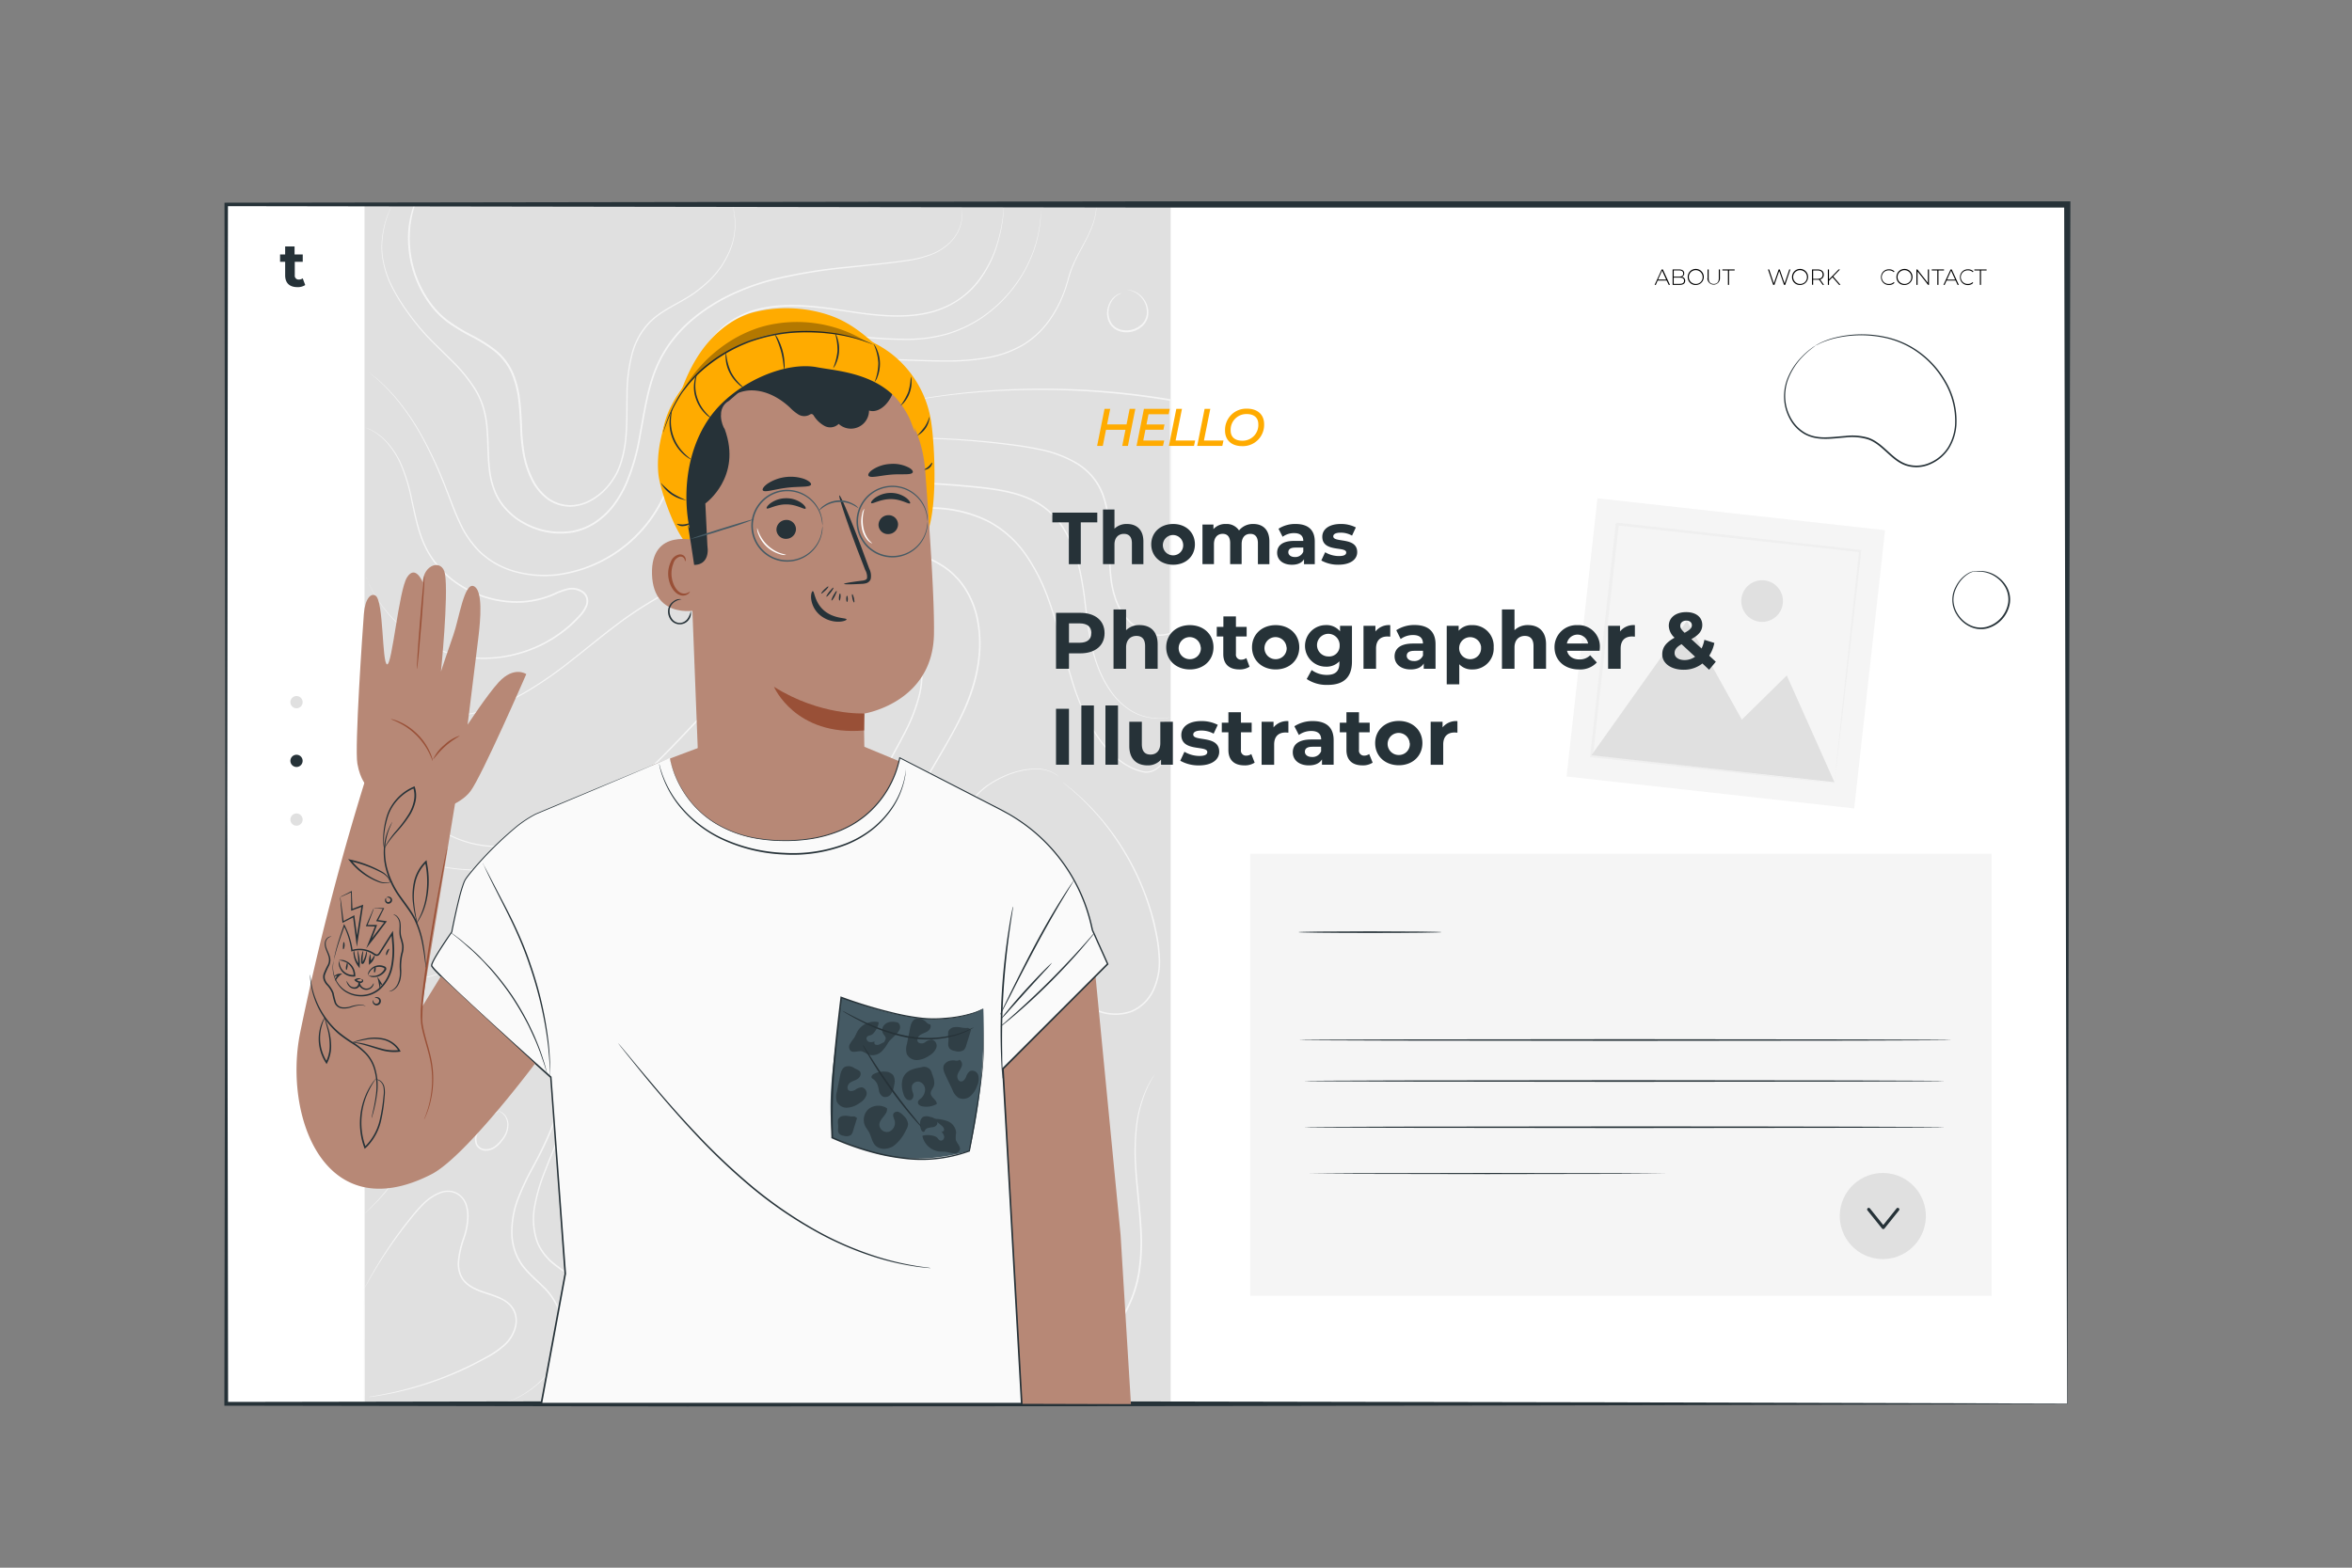 <svg xmlns="http://www.w3.org/2000/svg" viewBox="0 0 750 500"><rect x="0" y="0" width="750" height="500" fill="#808080" stroke="none"/><g id="freepik--Page--inject-5"><rect x="72.4" y="65.2" width="586.81" height="382.53" style="fill:#fff"></rect><rect x="116.24" y="65.25" width="257.06" height="382.47" style="fill:#e0e0e0"></rect><path d="M233.54,65.25s.08.28.22.84l.26,1.06c.1.42.15.91.24,1.47a12.91,12.91,0,0,1,.18,1.89,15.88,15.88,0,0,1,0,2.29,8.16,8.16,0,0,1-.1,1.28c-.06.44-.11.9-.18,1.37a26.63,26.63,0,0,1-.75,3,28.72,28.72,0,0,1-8.85,12.72c-.57.5-1.16,1-1.8,1.48s-1.26,1-1.94,1.43c-1.36.91-2.82,1.75-4.32,2.6-3,1.7-6.28,3.39-9,6.06A22.63,22.63,0,0,0,201.74,113a51,51,0,0,0-1.57,12.86c-.09,4.5.07,9.17-.4,14a37.21,37.21,0,0,1-1.36,7.21,26.34,26.34,0,0,1-1.32,3.52,22.58,22.58,0,0,1-2,3.27,20.22,20.22,0,0,1-5.59,5.35,16.1,16.1,0,0,1-3.57,1.72,14,14,0,0,1-4,.69,12.75,12.75,0,0,1-7.65-2.53,17.62,17.62,0,0,1-5.08-6.48,31.6,31.6,0,0,1-2.53-8,61.32,61.32,0,0,1-.8-8.47c-.14-2.84-.26-5.71-.62-8.56a30.6,30.6,0,0,0-2.12-8.35,18.89,18.89,0,0,0-5.34-7.06,46.87,46.87,0,0,0-7.49-4.75,60.26,60.26,0,0,1-7.56-4.57,27.5,27.5,0,0,1-6.06-6.22,35.52,35.52,0,0,1-6.22-15.54,36.44,36.44,0,0,1-.24-8.14,31.85,31.85,0,0,1,1.8-7.74l.06-.15h.16l73,.11,20.79.06,5.5,0,1.41,0h.47a4.68,4.68,0,0,1-.49,0l-1.44,0-5.54,0-20.83.06-72.91.11.22-.15A31.33,31.33,0,0,0,130.8,73a35.47,35.47,0,0,0,.24,8,35.11,35.11,0,0,0,6.14,15.31,27,27,0,0,0,6,6.11,60.27,60.27,0,0,0,7.49,4.52,47.69,47.69,0,0,1,7.58,4.81A19.46,19.46,0,0,1,163.7,119a31,31,0,0,1,2.15,8.5c.37,2.88.49,5.75.63,8.6a59.74,59.74,0,0,0,.79,8.4,30.26,30.26,0,0,0,2.48,7.86,17,17,0,0,0,4.92,6.3,12.17,12.17,0,0,0,7.34,2.44,13.65,13.65,0,0,0,3.81-.65,16,16,0,0,0,3.46-1.67,19.73,19.73,0,0,0,5.47-5.22,20.34,20.34,0,0,0,1.91-3.2,25.17,25.17,0,0,0,1.3-3.45,36.66,36.66,0,0,0,1.36-7.12c.47-4.76.32-9.43.42-13.94a51.07,51.07,0,0,1,1.62-13,22.75,22.75,0,0,1,5.88-10.44c2.79-2.71,6.11-4.4,9.1-6.09,1.5-.84,3-1.67,4.3-2.57.68-.45,1.32-.92,1.94-1.41s1.22-1,1.79-1.46a28.55,28.55,0,0,0,8.84-12.56,24.9,24.9,0,0,0,.77-2.92c.08-.47.13-.92.19-1.36a8.12,8.12,0,0,0,.12-1.27,15.9,15.9,0,0,0,0-2.28,14.46,14.46,0,0,0-.15-1.87,21.67,21.67,0,0,0-.44-2.52C233.6,65.56,233.54,65.25,233.54,65.25Z" style="fill:#f5f5f5"></path><path d="M320.16,65.2s0,1.09-.19,3.14a46,46,0,0,1-1.67,8.87A37.17,37.17,0,0,1,312,90,27.74,27.74,0,0,1,305.41,96a29.24,29.24,0,0,1-9.2,3.93c-6.89,1.64-14.72,1.18-22.86,0-4.09-.56-8.29-1.3-12.65-1.74-2.18-.23-4.39-.37-6.64-.44a55.83,55.83,0,0,0-6.82.25,39.89,39.89,0,0,0-6.85,1.35,29,29,0,0,0-6.47,2.94,27.66,27.66,0,0,0-9.76,10.78,55.24,55.24,0,0,0-5,14.4c-1.09,5.08-1.78,10.32-2.75,15.59A64.79,64.79,0,0,1,212,158.36a44,44,0,0,1-34.58,25.23,36,36,0,0,1-13.5-1.16,26.57,26.57,0,0,1-11.09-6.29,31.75,31.75,0,0,1-6.66-9.9c-1.61-3.49-2.81-7-4.09-10.22a139.35,139.35,0,0,0-7.87-17.16,77,77,0,0,0-8-11.77,61.61,61.61,0,0,0-6.29-6.45l-1.81-1.49-.61-.52.64.48c.42.33,1,.8,1.84,1.45a58,58,0,0,1,6.38,6.39,76.1,76.1,0,0,1,8.09,11.77,136.2,136.2,0,0,1,8,17.17c1.3,3.26,2.51,6.72,4.12,10.18a31.17,31.17,0,0,0,6.59,9.76A26.25,26.25,0,0,0,164,182a35.62,35.62,0,0,0,13.32,1.12,43.52,43.52,0,0,0,34.15-25A63.77,63.77,0,0,0,215.87,143c1-5.24,1.66-10.49,2.76-15.6a55.42,55.42,0,0,1,5.08-14.53,28.33,28.33,0,0,1,9.94-11,29.81,29.81,0,0,1,6.6-3,41.12,41.12,0,0,1,6.94-1.36c9.32-.93,18.1.84,26.22,2s15.89,1.63,22.71,0a28.84,28.84,0,0,0,9.11-3.85,27.57,27.57,0,0,0,6.5-6,37.47,37.47,0,0,0,6.38-12.62,48.05,48.05,0,0,0,1.76-8.83c.13-1,.16-1.81.21-2.33S320.16,65.2,320.16,65.2Z" style="fill:#f5f5f5"></path><path d="M373.3,236s0,.33,0,1a12.82,12.82,0,0,1-.58,2.74,12,12,0,0,1-2.15,4,8.07,8.07,0,0,1-2.19,1.92,5.55,5.55,0,0,1-3.21.79c-4.7-.7-9.78-4.11-13.85-9.35a50.32,50.32,0,0,1-5.51-9.09,86.38,86.38,0,0,1-4.22-11.14c-1.23-4-2.32-8.23-3.49-12.63a138.67,138.67,0,0,0-4.16-13.54A60.29,60.29,0,0,0,327,177.17a34.07,34.07,0,0,0-11.79-10.6,40.59,40.59,0,0,0-16.18-4.2,87,87,0,0,0-17.56.95c-5.94.8-12,1.89-18.15,2.43s-12.6.57-18.81-1.12a28.1,28.1,0,0,1-8.68-3.94,22.65,22.65,0,0,1-3.59-3.1,25.07,25.07,0,0,1-2.84-3.76,31,31,0,0,1-4-17.75,33.37,33.37,0,0,1,5.46-16.72,26.1,26.1,0,0,1,5.91-6.26,29.71,29.71,0,0,1,7.41-4,47.78,47.78,0,0,1,15.9-2.67,140.76,140.76,0,0,1,15.2.84,136.25,136.25,0,0,0,14.14.77,46.8,46.8,0,0,0,12.87-1.8,40.7,40.7,0,0,0,10.66-5.06,43.76,43.76,0,0,0,16.62-21.38,42.87,42.87,0,0,0,2.23-10.45c.07-1.23.06-2.16.09-2.79s0-.95,0-.95,0,.32,0,.95,0,1.56,0,2.79a42.1,42.1,0,0,1-2.15,10.52,44,44,0,0,1-16.62,21.58,40.92,40.92,0,0,1-10.74,5.14,46.87,46.87,0,0,1-13,1.85,136.52,136.52,0,0,1-14.19-.74,143.08,143.08,0,0,0-15.15-.82,47.46,47.46,0,0,0-15.74,2.67,28.87,28.87,0,0,0-7.28,3.93,25.88,25.88,0,0,0-5.8,6.14,33,33,0,0,0-5.36,16.48,30.42,30.42,0,0,0,3.94,17.45,24.25,24.25,0,0,0,2.78,3.67,22.61,22.61,0,0,0,3.51,3,27.41,27.41,0,0,0,8.52,3.86c6.11,1.67,12.48,1.64,18.62,1.11s12.18-1.61,18.13-2.42a87.84,87.84,0,0,1,17.66-.94,41,41,0,0,1,16.37,4.28,34.36,34.36,0,0,1,11.94,10.76,59.92,59.92,0,0,1,6.95,13.54A137.5,137.5,0,0,1,338.47,204c1.16,4.4,2.24,8.63,3.45,12.62a85.36,85.36,0,0,0,4.17,11.11,50.7,50.7,0,0,0,5.44,9c4,5.22,9.05,8.61,13.63,9.33a5.39,5.39,0,0,0,3.11-.75,7.87,7.87,0,0,0,2.16-1.85,12.24,12.24,0,0,0,2.17-3.94,13,13,0,0,0,.62-2.71C373.27,236.28,373.3,236,373.3,236Z" style="fill:#f5f5f5"></path><path d="M373.3,228.82l-.89.15-1.11.15-1.55.07c-.58,0-1.24,0-2-.07-.36,0-.73-.11-1.12-.16a8,8,0,0,1-1.22-.24,16.46,16.46,0,0,1-5.41-2.33,22.13,22.13,0,0,1-5.37-5.08,34.64,34.64,0,0,1-4.32-7.67,50,50,0,0,1-2.81-9.71c-.69-3.52-1.14-7.28-1.64-11.22a99.4,99.4,0,0,0-2.09-12.25,39.62,39.62,0,0,0-5.17-12.32,24,24,0,0,0-10.87-9c-4.55-1.95-9.64-2.79-14.84-3.37a295.7,295.7,0,0,0-32.84-1.69c-5.7,0-11.51.23-17.39.6-2.94.19-5.89.43-8.87.69a38.27,38.27,0,0,1-9.07-.15A11.95,11.95,0,0,1,234,142.53a20.58,20.58,0,0,1,2.13-8.57,29.47,29.47,0,0,1,5.11-7,38.65,38.65,0,0,1,14.24-8.89,58.51,58.51,0,0,1,15.79-3.32c10.51-.8,20.49.19,29.81.19a73.86,73.86,0,0,0,13.41-1,34.37,34.37,0,0,0,11.62-4.1,28.19,28.19,0,0,0,8.21-7.59,37.73,37.73,0,0,0,4.74-8.84,45,45,0,0,0,1.4-4.32c.19-.7.41-1.4.61-2.08s.47-1.32.74-1.94c1.06-2.5,2.26-4.66,3.31-6.61s2-3.7,2.62-5.28a24.35,24.35,0,0,0,1.37-4.08,14.81,14.81,0,0,0,.41-2.61c.05-.6.09-.9.09-.9s0,.3,0,.9a14.33,14.33,0,0,1-.37,2.64,23,23,0,0,1-1.32,4.11c-.65,1.59-1.55,3.35-2.59,5.31s-2.23,4.13-3.26,6.62-1.53,5.4-2.71,8.35a37.65,37.65,0,0,1-4.74,8.92,28.36,28.36,0,0,1-8.29,7.71,34.59,34.59,0,0,1-11.73,4.19,74.91,74.91,0,0,1-13.49,1c-9.34,0-19.32-.95-29.77-.14a58.56,58.56,0,0,0-15.66,3.3,38.25,38.25,0,0,0-14.05,8.79,29,29,0,0,0-5,6.89,20.06,20.06,0,0,0-2.07,8.35,11.4,11.4,0,0,0,10.3,12.15,37.14,37.14,0,0,0,8.94.15c3-.25,5.94-.5,8.88-.69,5.89-.36,11.71-.56,17.42-.59a296.62,296.62,0,0,1,32.9,1.72c5.21.59,10.34,1.44,15,3.43A24.47,24.47,0,0,1,339,167.9a40.06,40.06,0,0,1,5.2,12.47,98.43,98.43,0,0,1,2.07,12.3c.48,3.94.93,7.69,1.6,11.19a49.86,49.86,0,0,0,2.75,9.67,35.23,35.23,0,0,0,4.24,7.63,22.15,22.15,0,0,0,5.29,5.06,16.36,16.36,0,0,0,5.34,2.35,9.17,9.17,0,0,0,1.2.25c.39.06.76.13,1.11.17.72,0,1.37.11,1.95.1l1.54-.05,1.11-.13C373,228.84,373.3,228.82,373.3,228.82Z" style="fill:#f5f5f5"></path><path d="M285,128.94l.41-.1,1.21-.27c1.08-.21,2.66-.58,4.73-1,4.15-.78,10.26-1.77,18-2.53a246.25,246.25,0,0,1,64,2.31l.2,0v.2c0,19.73,0,42,0,65.58v9l-.17.06a11.66,11.66,0,0,1-3.83.6,13,13,0,0,1-3.77-.74,16.58,16.58,0,0,1-3.38-1.73,18.74,18.74,0,0,1-2.86-2.46,17.91,17.91,0,0,1-3.87-6.3,30.84,30.84,0,0,1-1.65-7.08c-.57-4.77-.36-9.47-.5-14s-.63-9.06-2.27-13.07A19.5,19.5,0,0,0,348,152a20.9,20.9,0,0,0-4.74-4,36.81,36.81,0,0,0-11.08-4.3c-3.76-.87-7.46-1.36-11-1.82s-7-.81-10.24-1.09c-6.54-.56-12.46-.82-17.66-.9a62,62,0,0,1-7.25-.26,7.8,7.8,0,0,1-5.32-2.77,5.14,5.14,0,0,1-1-4.64,4.37,4.37,0,0,1,2.49-2.47,11.65,11.65,0,0,1,2.08-.65c.48-.11.73-.14.73-.14l-.71.19a12.54,12.54,0,0,0-2.06.69,4.26,4.26,0,0,0-2.38,2.43,4.93,4.93,0,0,0,1,4.47,7.63,7.63,0,0,0,5.21,2.65,63.8,63.8,0,0,0,7.22.22c5.2,0,11.13.28,17.68.82,3.27.27,6.7.61,10.26,1.06a111.05,111.05,0,0,1,11.07,1.8,37.12,37.12,0,0,1,11.22,4.33,21,21,0,0,1,4.85,4.07,19.9,19.9,0,0,1,3.38,5.56A38,38,0,0,1,354,170.47c.14,4.59-.06,9.27.51,14a30.09,30.09,0,0,0,1.63,7,17.37,17.37,0,0,0,3.76,6.13,18.1,18.1,0,0,0,2.78,2.38,16.48,16.48,0,0,0,3.26,1.68,13.12,13.12,0,0,0,3.61.7,11,11,0,0,0,3.64-.57L373,202V193.2c0-23.54,0-45.85,0-65.58l.2.23a249.49,249.49,0,0,0-63.89-2.49c-7.78.72-13.89,1.67-18,2.4-2.08.35-3.66.7-4.74.89l-1.22.22Z" style="fill:#f5f5f5"></path><path d="M359,92.45s.14,0,.4,0a4,4,0,0,1,1.14.11,7,7,0,0,1,3.61,2.1,7.36,7.36,0,0,1,2,5.82,5.8,5.8,0,0,1-1.65,3.34,7.5,7.5,0,0,1-3.49,1.95,7.33,7.33,0,0,1-4-.12,5.54,5.54,0,0,1-3-2.25,6.29,6.29,0,0,1-1-3.23,7.52,7.52,0,0,1,.51-2.89A6.26,6.26,0,0,1,356.23,94l.6-.29a3.23,3.23,0,0,1,.46-.14c.25-.07.39-.1.39-.08a1.19,1.19,0,0,1-.36.18c-.11.05-.27.1-.43.18l-.56.32a6.39,6.39,0,0,0-2.42,3.17,6.56,6.56,0,0,0,.51,5.73,5.13,5.13,0,0,0,2.74,2,7,7,0,0,0,3.71.09,7.19,7.19,0,0,0,3.26-1.79,5.39,5.39,0,0,0,1.53-3.06,7,7,0,0,0-1.8-5.5,7.23,7.23,0,0,0-3.39-2.16,5.77,5.77,0,0,0-1.1-.2A1.2,1.2,0,0,1,359,92.45Z" style="fill:#f5f5f5"></path><path d="M309.78,443.77s.05-.45.17-1.31a11.87,11.87,0,0,1,.29-1.61,18.87,18.87,0,0,1,.58-2.17c1-3.28,3.3-7.83,7.29-12.94s9.52-10.84,14.35-18.67a78.36,78.36,0,0,0,11-28.94,65.22,65.22,0,0,0,.37-18c-.16-1.57-.47-3.13-.75-4.71-.16-.79-.36-1.57-.54-2.36s-.38-1.58-.62-2.36a60.12,60.12,0,0,0-3.5-9.34,55.46,55.46,0,0,0-5.21-8.92,51.27,51.27,0,0,0-7-8,52.66,52.66,0,0,0-8.73-6.63c-3.16-1.94-6.52-3.67-9.9-5.47a85.23,85.23,0,0,1-10-6,31.79,31.79,0,0,1-8.35-8.48A28.76,28.76,0,0,1,285,286.44a42,42,0,0,1,.09-12.41,58.3,58.3,0,0,1,3.33-12.17A94.31,94.31,0,0,1,294,250.31c4.16-7.53,9-14.83,12.71-22.82s6-16.6,5.38-25.16a36.91,36.91,0,0,0-1-6.29,29.74,29.74,0,0,0-2.23-5.9,25.69,25.69,0,0,0-3.47-5.19c-.74-.72-1.42-1.52-2.21-2.18a24.72,24.72,0,0,0-2.46-1.89,33.63,33.63,0,0,0-11.28-4.68,66,66,0,0,0-12-1.53,124,124,0,0,0-81,25c-5,3.8-9.69,7.69-14.26,11.24a125.49,125.49,0,0,1-13.55,9.46,64.73,64.73,0,0,1-13.39,6.11,43.61,43.61,0,0,1-12.63,2.1A35.78,35.78,0,0,1,132,227a28.77,28.77,0,0,1-12.62-7.68l-.82-.88-.65-.83-.55-.7-.4-.62-.71-1.11s.27.36.75,1.08l.42.61.56.69.65.82.82.87a28.93,28.93,0,0,0,12.61,7.55,35.74,35.74,0,0,0,10.59,1.52,43.49,43.49,0,0,0,12.54-2.14A64,64,0,0,0,168.54,220,125.85,125.85,0,0,0,182,210.57c4.56-3.56,9.2-7.46,14.25-11.27a122.68,122.68,0,0,1,16.59-10.63,124.6,124.6,0,0,1,64.66-14.5,66.59,66.59,0,0,1,12.07,1.54A34,34,0,0,1,301,180.46a24.39,24.39,0,0,1,2.5,1.92c.81.68,1.5,1.49,2.26,2.23a26.18,26.18,0,0,1,3.55,5.29,30.22,30.22,0,0,1,2.27,6,37,37,0,0,1,1,6.39c.64,8.66-1.6,17.46-5.43,25.41s-8.58,15.34-12.72,22.85A93.92,93.92,0,0,0,288.9,262a57.34,57.34,0,0,0-3.3,12.07,41.25,41.25,0,0,0-.1,12.25,28.25,28.25,0,0,0,4.2,11.17,31.59,31.59,0,0,0,8.22,8.36,85.09,85.09,0,0,0,9.92,5.95c3.37,1.8,6.73,3.53,9.92,5.49a53,53,0,0,1,8.79,6.7,52.23,52.23,0,0,1,7,8.12,56.11,56.11,0,0,1,5.23,9,60,60,0,0,1,3.51,9.42c.24.79.46,1.58.63,2.38s.37,1.58.53,2.37c.28,1.59.59,3.16.75,4.74a65.58,65.58,0,0,1-.41,18.15,78.37,78.37,0,0,1-11.12,29c-4.86,7.85-10.52,13.51-14.43,18.65s-6.36,9.59-7.35,12.84a18.67,18.67,0,0,0-.6,2.16,12.71,12.71,0,0,0-.32,1.59C309.87,443.33,309.78,443.77,309.78,443.77Z" style="fill:#f5f5f5"></path><path d="M116.28,373.86s0,.45,0,1.31,0,2.17,0,3.85c0,3.38,0,8.35,0,14.74,0,12.79,0,31.24.05,54l-.19-.2,68.62,0-.11,0a22.82,22.82,0,0,0,6.49-5.13,36.19,36.19,0,0,0,4.94-6.94,28,28,0,0,0,3-8.1c.54-2.84.48-6-1.11-8.47a19.06,19.06,0,0,0-6.19-6.35,90.86,90.86,0,0,0-8-4.56,42.45,42.45,0,0,1-7.83-5.14l-.89-.79-.8-.88a12.9,12.9,0,0,1-1.48-1.88,15.77,15.77,0,0,1-1.21-2.07,17.79,17.79,0,0,1-.85-2.24,23.19,23.19,0,0,1-.31-11,57.35,57.35,0,0,1,3.13-10.46c2.61-6.72,5.43-13.24,8.4-19.56s6.09-12.43,9.31-18.31a80.46,80.46,0,0,0,4.34-8.92,28.59,28.59,0,0,0,2.13-9.36,18.77,18.77,0,0,0-1.82-9.1,13,13,0,0,0-2.69-3.66,14.07,14.07,0,0,0-1.73-1.46c-.31-.22-.64-.39-1-.59a7.29,7.29,0,0,0-1-.54,17.1,17.1,0,0,0-4.22-1.38,22.35,22.35,0,0,0-4.39-.34,29.64,29.64,0,0,0-8.48,1.4,41.25,41.25,0,0,0-7.66,3.3,57.83,57.83,0,0,0-6.81,4.31,71.17,71.17,0,0,0-6,4.92c-1.84,1.74-3.6,3.49-5.19,5.31a89.54,89.54,0,0,0-8.32,11c-2.34,3.67-4.38,7.26-6.33,10.57-3.88,6.65-7,12.49-9.41,17.36s-4,8.74-5.06,11.4c-.53,1.32-.9,2.34-1.16,3s-.4,1-.4,1,.44-1.43,1.46-4.1,2.62-6.57,5-11.45,5.48-10.75,9.34-17.41c1.94-3.33,4-6.91,6.3-10.61a90,90,0,0,1,8.33-11.06c1.59-1.83,3.35-3.59,5.19-5.34a70.11,70.11,0,0,1,6-5,58.6,58.6,0,0,1,6.85-4.35,41.81,41.81,0,0,1,7.73-3.36,30.44,30.44,0,0,1,8.61-1.43,24.11,24.11,0,0,1,4.47.34,17.65,17.65,0,0,1,4.34,1.42,7.7,7.7,0,0,1,1,.55c.33.2.67.39,1,.61a15.13,15.13,0,0,1,1.79,1.5,13.58,13.58,0,0,1,2.79,3.79,19.29,19.29,0,0,1,1.88,9.32,29.05,29.05,0,0,1-2.15,9.53,80.65,80.65,0,0,1-4.36,9q-4.83,8.82-9.29,18.29c-3,6.31-5.77,12.82-8.38,19.53a57.77,57.77,0,0,0-3.1,10.36,22.76,22.76,0,0,0,.3,10.79,16.81,16.81,0,0,0,.82,2.18,14.38,14.38,0,0,0,1.18,2,11.47,11.47,0,0,0,1.43,1.82l.78.86.87.77a41.38,41.38,0,0,0,7.73,5.07,91.49,91.49,0,0,1,8,4.59,19.72,19.72,0,0,1,6.35,6.53,9.89,9.89,0,0,1,1.41,4.32,15.7,15.7,0,0,1-.25,4.49,28.45,28.45,0,0,1-3.08,8.25,36.79,36.79,0,0,1-5,7A23.33,23.33,0,0,1,185,448l-.05,0h0l-68.62-.05H116v-.19c0-22.74.09-41.2.12-54,0-6.38,0-11.35.06-14.73,0-1.68,0-3,0-3.83S116.28,373.86,116.28,373.86Z" style="fill:#f5f5f5"></path><path d="M228.34,444.63s.43-.17,1.28-.47l3.79-1.34c3.3-1.27,8.18-3.09,14.22-6a167,167,0,0,0,21.2-12.12c3.94-2.67,8.06-5.68,12.25-9.09s8.43-7.23,12.66-11.48c2.08-2.16,4.23-4.36,6.28-6.72s4.15-4.8,6.14-7.4a70.93,70.93,0,0,0,10.17-17.55A44.84,44.84,0,0,0,319,362.09a38.67,38.67,0,0,0-.18-11,32.67,32.67,0,0,0-3.65-10.69,27.1,27.1,0,0,0-7.69-8.63c-6.36-4.69-14.44-7-20.93-12.43a42.39,42.39,0,0,1-13.27-21.4,56.67,56.67,0,0,1-.7-26.21,99.85,99.85,0,0,1,9.08-25.53c2-4.12,4.31-8.07,6.37-12.08a55,55,0,0,0,4.91-12.45,27.17,27.17,0,0,0,0-13,17.1,17.1,0,0,0-7.22-10.28,16.69,16.69,0,0,0-5.85-2.38,23.74,23.74,0,0,0-6.29-.44,37.81,37.81,0,0,0-12.09,2.95,84.52,84.52,0,0,0-20.29,13.21,219.66,219.66,0,0,0-16.65,16.08c-5.2,5.43-10.15,10.8-15.22,15.72a139.61,139.61,0,0,1-15.55,13.26,81.16,81.16,0,0,1-16.39,9.3,54.39,54.39,0,0,1-16.62,4,34,34,0,0,1-15-2.44,44,44,0,0,1-11.35-6.86,64.11,64.11,0,0,1-7.84-8c-1.06-1.3-2-2.58-2.89-3.77s-1.64-2.37-2.34-3.46l-1.86-3.06-1.42-2.6c-.87-1.54-1.39-2.79-1.8-3.59s-.58-1.24-.58-1.24.22.41.63,1.21,1,2,1.84,3.57c.44.77.92,1.63,1.45,2.59l1.87,3c.71,1.09,1.51,2.22,2.35,3.44s1.85,2.46,2.91,3.75a62.54,62.54,0,0,0,7.84,7.91,43.74,43.74,0,0,0,11.3,6.78,33.75,33.75,0,0,0,14.87,2.38,54.07,54.07,0,0,0,16.5-4,81.48,81.48,0,0,0,16.3-9.28A140.92,140.92,0,0,0,209,243.2c5.05-4.91,10-10.29,15.18-15.72a220.88,220.88,0,0,1,16.68-16.14A85.17,85.17,0,0,1,261.27,198a38.36,38.36,0,0,1,12.25-3,24.76,24.76,0,0,1,6.42.45,17,17,0,0,1,6,2.45,17.64,17.64,0,0,1,7.45,10.58,27.58,27.58,0,0,1,0,13.27,55.68,55.68,0,0,1-4.94,12.57c-2.08,4-4.36,8-6.38,12.07a99.61,99.61,0,0,0-9,25.4,56,56,0,0,0,.69,26A41.75,41.75,0,0,0,286.86,319c6.38,5.31,14.44,7.67,20.89,12.42a27.59,27.59,0,0,1,7.82,8.79A33.25,33.25,0,0,1,319.26,351a38.86,38.86,0,0,1,.17,11.13,44.83,44.83,0,0,1-2.7,10.45,70.76,70.76,0,0,1-10.25,17.65c-2,2.6-4.05,5.08-6.17,7.4s-4.22,4.57-6.31,6.73c-4.24,4.25-8.53,8-12.71,11.48S273,422.26,269,424.92A165.06,165.06,0,0,1,247.72,437c-6.06,2.91-11,4.7-14.27,5.94l-3.81,1.29C228.78,444.5,228.34,444.63,228.34,444.63Z" style="fill:#f5f5f5"></path><path d="M115.66,307.14l.85.43c.55.29,1.37.73,2.48,1.24.55.27,1.17.55,1.87.83s1.47.58,2.31.87a26.83,26.83,0,0,0,6,1.35,23,23,0,0,0,7.63-.49,31.45,31.45,0,0,0,8.46-3.42c5.72-3.26,11.66-7.89,18.41-12.71a99.05,99.05,0,0,1,11-7A39.42,39.42,0,0,1,188,283.68a33.17,33.17,0,0,1,7.47-.28,26.65,26.65,0,0,1,7.56,1.55,21,21,0,0,1,6.87,4,17.73,17.73,0,0,1,4.52,6.8,20.88,20.88,0,0,1,1.11,8.29,40.14,40.14,0,0,1-1.47,8.44c-.75,2.78-1.71,5.53-2.65,8.31l-2.85,8.4c-1.9,5.66-3.92,11.41-5.81,17.25-.86,2.92-1.47,6.06-.64,9a10.75,10.75,0,0,0,5.95,6.66,16.7,16.7,0,0,0,9.07,1.45,30.29,30.29,0,0,0,8.79-2.7c5.57-2.56,10.7-6,16.53-7.69a20.77,20.77,0,0,1,8.88-.79,16,16,0,0,1,7.93,3.65,20.56,20.56,0,0,1,5.1,6.89,25.39,25.39,0,0,1,2.21,8.07,24.41,24.41,0,0,1-.52,8.15,34.27,34.27,0,0,1-2.77,7.45,54.78,54.78,0,0,1-8.88,12.26c-3.33,3.6-6.82,6.78-10.17,9.83s-6.68,5.86-9.88,8.51a278.6,278.6,0,0,1-32,22.76c-7.94,4.81-12.53,7.13-12.53,7.13s.27-.17.82-.48l2.41-1.37c2.12-1.22,5.24-3,9.19-5.46a286.71,286.71,0,0,0,31.93-22.86c3.18-2.66,6.49-5.48,9.84-8.53s6.82-6.24,10.12-9.82a54.24,54.24,0,0,0,8.79-12.18,27.32,27.32,0,0,0,3.22-15.34A22.54,22.54,0,0,0,259,356.43a15.39,15.39,0,0,0-7.68-3.53,20.33,20.33,0,0,0-8.67.78c-5.73,1.64-10.83,5.08-16.45,7.67a30.3,30.3,0,0,1-9,2.74,17.16,17.16,0,0,1-9.35-1.49,12.77,12.77,0,0,1-3.89-2.82,10.4,10.4,0,0,1-2.34-4.17c-.87-3.13-.23-6.37.64-9.31,1.9-5.89,3.92-11.61,5.83-17.27q1.44-4.25,2.86-8.41c.94-2.77,1.89-5.51,2.64-8.27a40.21,40.21,0,0,0,1.46-8.33,20.47,20.47,0,0,0-1.07-8.11,17.24,17.24,0,0,0-4.39-6.61,20.41,20.41,0,0,0-6.71-3.92,26.32,26.32,0,0,0-7.43-1.54,33.56,33.56,0,0,0-7.38.26,39,39,0,0,0-13.22,4.53,97.83,97.83,0,0,0-11,6.91c-6.76,4.8-12.72,9.41-18.49,12.66a32,32,0,0,1-8.54,3.42,23.47,23.47,0,0,1-7.72.44,27.31,27.31,0,0,1-6-1.4c-.85-.3-1.62-.59-2.31-.9s-1.32-.57-1.86-.85c-1.11-.53-1.92-1-2.47-1.29S115.66,307.14,115.66,307.14Z" style="fill:#f5f5f5"></path><path d="M198.31,446.72s.36-.18,1.07-.5l3.16-1.42c2.76-1.26,6.83-3.15,12-5.74a317.81,317.81,0,0,0,41.86-25.22c4.19-3,8.54-6.23,13-9.74a144.64,144.64,0,0,0,13.24-11.51,47.49,47.49,0,0,0,5.79-7.15,30.49,30.49,0,0,0,3.91-8.6,28.31,28.31,0,0,0,.76-9.69,37.17,37.17,0,0,0-2.36-9.73,65.72,65.72,0,0,0-10.83-17.77c-4.54-5.5-9.68-10.71-14.45-16.43s-9.21-12-11.7-19.38a49.45,49.45,0,0,1-1.59-23.19,95.52,95.52,0,0,1,6.68-22.38c1.47-3.55,3.1-7,4.74-10.41a37.66,37.66,0,0,0,3.66-10.51,15.22,15.22,0,0,0-2-10.45,10,10,0,0,0-3.93-3.47,11.91,11.91,0,0,0-5.11-1.17,16.15,16.15,0,0,0-5.17.8,22,22,0,0,0-4.69,2.25,60.64,60.64,0,0,0-8,6.46c-10.16,9.13-19.86,17.81-29.71,25S188.79,269.51,179,273a78,78,0,0,1-27.4,4.64A63.06,63.06,0,0,1,131,273.83a51.73,51.73,0,0,1-11.71-6.27c-2.4-1.88-3.6-2.93-3.6-2.93l.93.72c.62.47,1.51,1.22,2.73,2.13A53.49,53.49,0,0,0,131,273.64a63,63,0,0,0,20.58,3.69,78,78,0,0,0,27.28-4.7c9.71-3.48,19.66-9.08,29.44-16.25s19.49-15.82,29.64-25a60.9,60.9,0,0,1,8.1-6.51,22.36,22.36,0,0,1,4.8-2.31,16.78,16.78,0,0,1,5.33-.83,12.36,12.36,0,0,1,5.32,1.22,10.45,10.45,0,0,1,4.13,3.65,15.63,15.63,0,0,1,2,10.8A38.16,38.16,0,0,1,264,248.08c-1.64,3.41-3.27,6.85-4.74,10.39a96,96,0,0,0-6.64,22.26,49.2,49.2,0,0,0,1.57,22.95c2.46,7.26,6.87,13.54,11.6,19.21s9.88,10.91,14.45,16.44a66.51,66.51,0,0,1,10.89,17.92,37.14,37.14,0,0,1,2.37,9.86,28.66,28.66,0,0,1-.77,9.84,30.92,30.92,0,0,1-4,8.73,48.65,48.65,0,0,1-5.86,7.21,144.72,144.72,0,0,1-13.3,11.52c-4.43,3.51-8.79,6.72-13,9.73a312.49,312.49,0,0,1-42,25.1c-5.18,2.56-9.27,4.42-12,5.65l-3.18,1.37Z" style="fill:#f5f5f5"></path><path d="M116.28,336.73l.59-.42c.4-.29,1-.69,1.74-1.21,1.52-1.06,3.75-2.66,6.57-4.8s6.16-4.87,10-8.12,8.14-7,13.13-10.89a182.21,182.21,0,0,1,17-11.78,56.94,56.94,0,0,1,10.34-5.13,29.31,29.31,0,0,1,12.07-1.83,23.48,23.48,0,0,1,6.26,1.28,18.32,18.32,0,0,1,5.66,3.29,19.76,19.76,0,0,1,6.29,11.7,34.77,34.77,0,0,1-.54,13.87,70.21,70.21,0,0,1-4.85,13.46c-4.09,8.76-9.12,16.76-12.67,25.12a61.82,61.82,0,0,0-4,12.68,44,44,0,0,0-.76,6.4,33.55,33.55,0,0,0,.37,6.28,30.31,30.31,0,0,0,1.49,5.95,26.6,26.6,0,0,0,2.56,5.38,22.27,22.27,0,0,0,8,7.9c3.21,1.82,6.77,2.67,9.8,4.42a12.6,12.6,0,0,1,3.89,3.31,11.53,11.53,0,0,1,2.06,4.44,16.39,16.39,0,0,1-.58,9,17.38,17.38,0,0,1-4.23,6.84,51.93,51.93,0,0,1-5.26,4.62c-1.7,1.33-3.3,2.47-4.76,3.47a107,107,0,0,1-9.32,5.8s.2-.14.61-.39l1.8-1.1c1.58-1,3.9-2.46,6.79-4.48,1.45-1,3-2.16,4.73-3.49a52.08,52.08,0,0,0,5.2-4.64,16.91,16.91,0,0,0,4.13-6.73,16.24,16.24,0,0,0,.54-8.79,11.55,11.55,0,0,0-2-4.29,12.52,12.52,0,0,0-3.79-3.19c-3-1.7-6.52-2.55-9.81-4.39a22.91,22.91,0,0,1-8.22-8,27.52,27.52,0,0,1-2.61-5.47,31,31,0,0,1-1.53-6,34.52,34.52,0,0,1-.38-6.37,44.73,44.73,0,0,1,.76-6.47,62.25,62.25,0,0,1,4.06-12.79c3.56-8.41,8.6-16.42,12.67-25.14a69.68,69.68,0,0,0,4.82-13.36,34.48,34.48,0,0,0,.54-13.66,19.28,19.28,0,0,0-6.11-11.41,18,18,0,0,0-5.5-3.21,23.31,23.31,0,0,0-6.13-1.26,28.85,28.85,0,0,0-11.89,1.78,57.06,57.06,0,0,0-10.27,5.07,185.32,185.32,0,0,0-17,11.7c-5,3.86-9.31,7.61-13.17,10.83s-7.23,5.93-10,8.06C119.63,334.69,116.28,336.73,116.28,336.73Z" style="fill:#f5f5f5"></path><path d="M226.69,280.5a4.65,4.65,0,0,1-1.17-.85,6.85,6.85,0,0,1-2-3.63,6.41,6.41,0,0,1,.15-3,6.81,6.81,0,0,1,5.72-4.7,7.38,7.38,0,0,1,4.49,1.09,10.78,10.78,0,0,1,3.59,3.61,17.84,17.84,0,0,1,2,5.15c.44,1.86.7,3.8,1,5.79s.62,4.05,1,6.15c.65,4.2,1.33,8.62,2,13.19q.52,3.44,1.07,7c.34,2.36.81,4.75.93,7.23a12.52,12.52,0,0,1-1.46,7.17,8.34,8.34,0,0,1-2.47,2.68,6.12,6.12,0,0,1-3.42,1.12,8,8,0,0,1-6.1-3,13,13,0,0,1-2.54-6.08,43.13,43.13,0,0,1,.2-12.11c.49-3.75,1.05-7.23,1.23-10.44.42-6.4-1-11.62-2.86-14.66a16.59,16.59,0,0,0-3.59-4.21,1.73,1.73,0,0,1,.29.21c.19.16.49.36.84.68a14.92,14.92,0,0,1,2.64,3.21c1.94,3.06,3.43,8.32,3.05,14.79-.16,3.23-.7,6.73-1.17,10.48a43,43,0,0,0-.16,12,12.51,12.51,0,0,0,2.46,5.84,7.51,7.51,0,0,0,5.7,2.85,6.65,6.65,0,0,0,5.45-3.55,12.05,12.05,0,0,0,1.39-6.88c-.12-2.43-.58-4.82-.92-7.19s-.72-4.69-1.06-7c-.7-4.58-1.37-9-2-13.2q-.47-3.15-.92-6.15c-.31-2-.57-3.93-1-5.76a17,17,0,0,0-1.91-5,10.39,10.39,0,0,0-3.43-3.51,7.07,7.07,0,0,0-4.27-1.07,6.57,6.57,0,0,0-5.51,4.44,6.25,6.25,0,0,0-.19,2.91,7,7,0,0,0,1.83,3.6A10.79,10.79,0,0,0,226.69,280.5Z" style="fill:#f5f5f5"></path><path d="M339,249.56l.44.33,1.29,1c.56.45,1.27,1,2.05,1.7s1.72,1.47,2.69,2.44a79,79,0,0,1,14.23,18.18,81.88,81.88,0,0,1,6.58,14.56c.45,1.36.87,2.77,1.29,4.19s.79,2.9,1.06,4.41a50.5,50.5,0,0,1,1.3,9.37,21.69,21.69,0,0,1-1.77,9.77,13.8,13.8,0,0,1-7.25,7.28,15.57,15.57,0,0,1-10.66-.09,42.64,42.64,0,0,1-9.86-5A103.24,103.24,0,0,1,323.46,304a81.77,81.77,0,0,1-12.62-15.86,36.39,36.39,0,0,1-5.4-17.42,25.32,25.32,0,0,1,4.29-15.23,20.16,20.16,0,0,1,4.93-4.95,31.84,31.84,0,0,1,5.43-3.06,25.89,25.89,0,0,1,9.66-2.33,11.83,11.83,0,0,1,6.11,1.28,6.43,6.43,0,0,1,1.37.9c.29.23.43.36.43.36s-.17-.1-.47-.31a7,7,0,0,0-1.38-.86,12.06,12.06,0,0,0-6.06-1.17,25.7,25.7,0,0,0-9.54,2.4c-3.47,1.59-7.43,3.92-10.18,7.95a25,25,0,0,0-4.16,15,36.08,36.08,0,0,0,5.39,17.19,81.65,81.65,0,0,0,12.56,15.74,103.13,103.13,0,0,0,16.83,13.62,42.46,42.46,0,0,0,9.74,5,15.11,15.11,0,0,0,10.31.11,13.34,13.34,0,0,0,7-7,21.2,21.2,0,0,0,1.74-9.56,51.09,51.09,0,0,0-1.26-9.29c-.27-1.5-.71-2.94-1.05-4.38s-.83-2.82-1.27-4.18a82.27,82.27,0,0,0-6.49-14.51A84.68,84.68,0,0,0,352,262.52a86,86,0,0,0-6.68-7.33c-.95-1-1.89-1.75-2.66-2.47s-1.45-1.28-2-1.74l-1.25-1C339.11,249.69,339,249.56,339,249.56Z" style="fill:#f5f5f5"></path><path d="M319.52,447.4a1.64,1.64,0,0,1,0-.33c0-.22.06-.55.15-1a11.59,11.59,0,0,1,1.38-3.51c1.61-2.86,5.34-6.22,10.83-8.33,2.74-1.06,5.84-1.88,9.12-2.86a34.34,34.34,0,0,0,9.91-4.38,25.9,25.9,0,0,0,7.86-8.91,39.26,39.26,0,0,0,4.14-12.17,63.36,63.36,0,0,0,.65-12.9c-.17-4.19-.57-8.22-.94-12.06s-.68-7.5-.8-10.94a71.75,71.75,0,0,1,.28-9.56,40.82,40.82,0,0,1,3.5-13.35,24.61,24.61,0,0,1,2.58-4.37,2.45,2.45,0,0,1-.16.3l-.5.83a15.48,15.48,0,0,0-.78,1.39c-.31.54-.62,1.2-.95,1.94a41.28,41.28,0,0,0-3.32,13.3,73.18,73.18,0,0,0-.22,9.51c.14,3.42.47,7.07.85,10.91s.79,7.87,1,12.08a63.15,63.15,0,0,1-.65,13,39.61,39.61,0,0,1-4.2,12.33,26.38,26.38,0,0,1-8,9.06,34.52,34.52,0,0,1-10.06,4.39c-3.3,1-6.39,1.76-9.11,2.79-5.44,2-9.15,5.31-10.79,8.1A12.79,12.79,0,0,0,319.52,447.4Z" style="fill:#f5f5f5"></path><path d="M116.61,183.79s.08.15.22.45l.59,1.34a40.24,40.24,0,0,0,8.19,11.92,43.46,43.46,0,0,0,9.32,7.15,40.44,40.44,0,0,0,6.23,2.83c1.1.44,2.28.73,3.47,1.08.6.16,1.21.27,1.83.41a16.61,16.61,0,0,0,1.87.33,37,37,0,0,0,7.92.38,39.75,39.75,0,0,0,8.3-1.3,41.18,41.18,0,0,0,16-8.18c.62-.48,1.18-1,1.76-1.57s1.14-1.1,1.68-1.68a11.79,11.79,0,0,0,2.74-3.83,3.81,3.81,0,0,0,.17-2.26,3.32,3.32,0,0,0-1.3-1.83,5.67,5.67,0,0,0-4.55-.84,23.35,23.35,0,0,0-4.61,1.72,30.92,30.92,0,0,1-4.72,1.53,29.36,29.36,0,0,1-9.63.71A34.75,34.75,0,0,1,153,190.1a35.43,35.43,0,0,1-7.89-4.21,30.21,30.21,0,0,1-10.27-12.74c-2-4.81-2.83-9.59-3.77-13.86A54.78,54.78,0,0,0,127.65,148a26,26,0,0,0-4.85-7.4,16.81,16.81,0,0,0-4.47-3.37c-1.14-.59-1.8-.78-1.78-.82a4.49,4.49,0,0,1,.47.16,9.47,9.47,0,0,1,1.36.57,16.23,16.23,0,0,1,4.56,3.32,25.65,25.65,0,0,1,5,7.41,53.85,53.85,0,0,1,3.48,11.32c1,4.27,1.83,9,3.8,13.77a29.87,29.87,0,0,0,10.16,12.52,35.69,35.69,0,0,0,7.78,4.14,34.21,34.21,0,0,0,9,2,29.15,29.15,0,0,0,9.46-.7,30.9,30.9,0,0,0,4.63-1.51,24,24,0,0,1,4.72-1.75,6.18,6.18,0,0,1,5,.93,3.83,3.83,0,0,1,1.49,2.12,4.29,4.29,0,0,1-.19,2.56,12.05,12.05,0,0,1-2.85,4,22.86,22.86,0,0,1-1.7,1.71c-.59.54-1.16,1.1-1.79,1.58a41.44,41.44,0,0,1-16.16,8.25,39.27,39.27,0,0,1-8.4,1.3,37,37,0,0,1-8-.41,16.76,16.76,0,0,1-1.9-.35c-.62-.14-1.24-.26-1.84-.41-1.2-.36-2.39-.66-3.51-1.11a41.05,41.05,0,0,1-6.27-2.89,42.36,42.36,0,0,1-14.85-14.32,39.26,39.26,0,0,1-2.58-5l-.54-1.37C116.66,184,116.61,183.79,116.61,183.79Z" style="fill:#f5f5f5"></path><path d="M124.88,65.62s-.09.26-.29.75-.52,1.23-.88,2.2a31,31,0,0,0-1.82,8.89,22.7,22.7,0,0,0,.58,6.52,30.12,30.12,0,0,0,2.64,7.33A56.71,56.71,0,0,0,129.8,99a75.36,75.36,0,0,0,6.33,7.85c2.42,2.58,5.14,5.11,7.88,7.85a50.28,50.28,0,0,1,7.68,9.33,25.42,25.42,0,0,1,2.63,5.83,32.24,32.24,0,0,1,1.2,6.48c.43,4.44.24,9,.83,13.66a25.32,25.32,0,0,0,1.75,6.8,18.38,18.38,0,0,0,4,5.94,25,25,0,0,0,2.74,2.4A26.65,26.65,0,0,0,168,167a23.45,23.45,0,0,0,14.69,2.25,19.8,19.8,0,0,0,7.1-2.93,24.41,24.41,0,0,0,5.68-5.39,34.38,34.38,0,0,0,4-6.9,66.18,66.18,0,0,0,4.37-15.32c1-5.17,1.75-10.32,3.09-15.26a50.09,50.09,0,0,1,2.51-7.19,39.87,39.87,0,0,1,3.7-6.5,44.7,44.7,0,0,1,4.72-5.59,50.29,50.29,0,0,1,5.44-4.63,59.88,59.88,0,0,1,11.93-6.79,75.2,75.2,0,0,1,12.28-4.08,170,170,0,0,1,22.91-3.65c7.05-.74,13.45-1.31,19-2.13A35.08,35.08,0,0,0,297,81a17.34,17.34,0,0,0,5.54-3.42,12.94,12.94,0,0,0,4.15-7.87,10.47,10.47,0,0,0-.17-3.15s.07.26.18.79a8.78,8.78,0,0,1,.09,2.37,12.89,12.89,0,0,1-4.11,8,17.64,17.64,0,0,1-5.59,3.51,34.84,34.84,0,0,1-7.6,2c-5.58.86-12,1.45-19,2.22a170.36,170.36,0,0,0-22.85,3.7,74.38,74.38,0,0,0-12.2,4.08A58.83,58.83,0,0,0,223.59,100a47.58,47.58,0,0,0-5.38,4.6,43.68,43.68,0,0,0-4.66,5.53,39.93,39.93,0,0,0-3.65,6.41,48.66,48.66,0,0,0-2.47,7.12c-1.34,4.91-2.12,10-3.08,15.23a67,67,0,0,1-4.4,15.43,35.38,35.38,0,0,1-4.08,7,24.89,24.89,0,0,1-5.81,5.51,20.29,20.29,0,0,1-7.3,3,23.79,23.79,0,0,1-7.76.06,24.21,24.21,0,0,1-7.25-2.37,26.38,26.38,0,0,1-3.23-1.95,24.47,24.47,0,0,1-2.81-2.47,19.09,19.09,0,0,1-4.07-6.09,26.17,26.17,0,0,1-1.77-6.93c-.59-4.68-.39-9.27-.8-13.68a32.15,32.15,0,0,0-1.18-6.4,25.52,25.52,0,0,0-2.57-5.73,50,50,0,0,0-7.6-9.27c-2.72-2.74-5.44-5.28-7.86-7.88a74.56,74.56,0,0,1-6.33-7.91,57.1,57.1,0,0,1-4.68-7.73A30,30,0,0,1,122.23,84a23,23,0,0,1-.54-6.58,30.31,30.31,0,0,1,1.92-8.91C124.4,66.6,124.88,65.62,124.88,65.62Z" style="fill:#f5f5f5"></path><path d="M155.92,447.73s.21,0,.62,0l.75,0c.3,0,.65,0,1.05,0a18.43,18.43,0,0,0,6.62-2,30.33,30.33,0,0,0,8.68-6.65,23.53,23.53,0,0,0,3.88-5.61,19.5,19.5,0,0,0,1.78-7.4,19.87,19.87,0,0,0-6.49-15.7c-2.24-2.23-4.86-4.33-6.82-7.17a18.21,18.21,0,0,1-3-10,29.61,29.61,0,0,1,1.95-10.86A82.31,82.31,0,0,1,169.8,372a118.19,118.19,0,0,0,5.2-10.66,95.09,95.09,0,0,0,4-11.54,93.85,93.85,0,0,0,2.48-11.94,26.88,26.88,0,0,0,.32-5.92,11,11,0,0,0-1.69-5.44,6.92,6.92,0,0,0-4.65-2.82,11.87,11.87,0,0,0-5.47.66,24,24,0,0,0-4.94,2.41,46.87,46.87,0,0,0-4.47,3,70.67,70.67,0,0,0-13.82,14.74c-3.73,5.15-6.79,10.23-9.61,14.86s-5.37,8.81-7.8,12.37a99.1,99.1,0,0,1-6.66,8.82,66.23,66.23,0,0,1-4.81,5.06l-1.35,1.22c-.3.27-.47.4-.47.4s.14-.16.44-.44l1.31-1.25c1.12-1.14,2.79-2.79,4.72-5.12a101,101,0,0,0,6.58-8.85c2.4-3.57,4.94-7.75,7.73-12.4s5.84-9.74,9.57-14.93a70.93,70.93,0,0,1,13.88-14.86,46.55,46.55,0,0,1,4.51-3.09,24.7,24.7,0,0,1,5-2.46,12.25,12.25,0,0,1,5.71-.69,7.37,7.37,0,0,1,5,3,11.5,11.5,0,0,1,1.8,5.69,28.35,28.35,0,0,1-.32,6,96.35,96.35,0,0,1-2.49,12,97.87,97.87,0,0,1-4,11.6c-1.55,3.72-3.38,7.27-5.22,10.7a81.22,81.22,0,0,0-4.88,10.33,29.14,29.14,0,0,0-1.94,10.67,17.82,17.82,0,0,0,2.93,9.76c1.9,2.77,4.49,4.87,6.75,7.12a20.22,20.22,0,0,1,6.55,16,19.92,19.92,0,0,1-1.85,7.52,23.82,23.82,0,0,1-4,5.67,30.31,30.31,0,0,1-8.81,6.63,18.25,18.25,0,0,1-6.7,1.88c-.4,0-.75,0-1.06,0l-.76-.06Z" style="fill:#f5f5f5"></path><path d="M116,411.27a2.42,2.42,0,0,1,.16-.36l.53-1c.47-.9,1.18-2.23,2.15-3.92a136.15,136.15,0,0,1,9-13.73c1-1.39,2.15-2.83,3.35-4.3a40.05,40.05,0,0,1,3.95-4.42,15.44,15.44,0,0,1,5.37-3.42,7.08,7.08,0,0,1,3.37-.31,6.22,6.22,0,0,1,3.13,1.52,6.8,6.8,0,0,1,1.9,3,12,12,0,0,1,.52,3.58,22.59,22.59,0,0,1-1.37,7.26,30,30,0,0,0-1.63,7.35,9.59,9.59,0,0,0,.52,3.72,7.13,7.13,0,0,0,2.2,3.06c4,3.32,10,3,13.73,6.82a7,7,0,0,1,1.78,3.36,8.59,8.59,0,0,1-.06,3.71,11.71,11.71,0,0,1-3.69,6.05,28.32,28.32,0,0,1-5.55,3.82c-1.9,1-3.77,2-5.62,2.92a105.44,105.44,0,0,1-26.33,8.72c-1.91.36-3.4.59-4.41.72l-1.15.15-.4,0,.39-.09,1.14-.2c1-.16,2.49-.43,4.39-.82A111.6,111.6,0,0,0,139.17,440a108,108,0,0,0,10.41-4.44c1.84-.88,3.69-1.87,5.59-2.93a28.25,28.25,0,0,0,5.45-3.77,11.28,11.28,0,0,0,3.52-5.81,7.06,7.06,0,0,0-1.6-6.61,9.21,9.21,0,0,0-3-2.09A29.64,29.64,0,0,0,156,413c-2.42-.82-5-1.55-7.16-3.31a7.53,7.53,0,0,1-2.34-3.28,9.82,9.82,0,0,1-.55-3.93A30.05,30.05,0,0,1,147.6,395a22,22,0,0,0,1.36-7.11c0-2.33-.57-4.75-2.24-6.25a5.82,5.82,0,0,0-2.89-1.41,6.47,6.47,0,0,0-3.15.29,15,15,0,0,0-5.22,3.3,40.72,40.72,0,0,0-3.93,4.36c-1.2,1.45-2.32,2.88-3.37,4.26A145.6,145.6,0,0,0,119,406.06c-1,1.66-1.73,3-2.23,3.86l-.57,1A2.17,2.17,0,0,1,116,411.27Z" style="fill:#f5f5f5"></path><path d="M159,354.39s.13,0,.36.06a3.45,3.45,0,0,1,.92.47,4.87,4.87,0,0,1,1.84,3.26,7.66,7.66,0,0,1-1.67,5.29,11.27,11.27,0,0,1-2.29,2.41,5.15,5.15,0,0,1-3.42,1.13,3.49,3.49,0,0,1-3-1.94,5,5,0,0,1,0-3.37,10.47,10.47,0,0,1,2.91-4.75,13,13,0,0,1,3.15-2,5.86,5.86,0,0,1,1.26-.52,8.34,8.34,0,0,1-1.17.7,15.13,15.13,0,0,0-3,2.12,10.55,10.55,0,0,0-2.7,4.62,4.57,4.57,0,0,0,0,3,3,3,0,0,0,2.59,1.63,4.7,4.7,0,0,0,3.09-1,11,11,0,0,0,2.2-2.28,7.39,7.39,0,0,0,1.69-5,4.75,4.75,0,0,0-1.6-3.14A6.32,6.32,0,0,0,159,354.39Z" style="fill:#f5f5f5"></path><rect x="504.17" y="163.77" width="92.28" height="89.28" transform="translate(26.35 -59.43) rotate(6.33)" style="fill:#f5f5f5"></rect><polygon points="507.48 240.88 537.92 198.04 555.43 229.53 569.76 215.43 584.97 249.48 507.48 240.88" style="fill:#e0e0e0"></polygon><path d="M568.5,192.44a6.64,6.64,0,1,1-5.87-7.33A6.65,6.65,0,0,1,568.5,192.44Z" style="fill:#e0e0e0"></path><g style="opacity:0.3"><path d="M585,249.73a2.6,2.6,0,0,1,0-.37c0-.26.06-.6.1-1,.09-1,.23-2.28.4-4,.37-3.52.9-8.61,1.57-15.08,1.4-13,3.38-31.43,5.76-53.6l.33.42-77.49-8.54c-.12.08.91-.73.47-.38v.14l0,.16,0,.32-.07.63-.14,1.26-.28,2.52c-.19,1.68-.38,3.35-.56,5q-.56,5-1.1,9.88c-.73,6.52-1.44,12.91-2.13,19.12-1.4,12.43-2.72,24.17-3.93,35l-.34-.42,56,6.41L579.29,249l4.19.51,1.09.15.38.06a1.85,1.85,0,0,1-.35,0l-1-.09-4.13-.41-15.73-1.65-56.29-6.05-.38,0,0-.38c1.19-10.81,2.48-22.56,3.84-35q1-9.33,2.11-19.12c.36-3.26.73-6.56,1.1-9.88.18-1.67.37-3.34.55-5l.28-2.52.14-1.27.07-.63,0-.32v-.28h0c-.43.34.59-.49.49-.41l77.48,8.67.38,0,0,.37c-2.55,22.25-4.68,40.78-6.17,53.8-.75,6.42-1.35,11.48-1.76,15-.2,1.69-.36,3-.48,3.92,0,.41-.09.74-.13,1S585,249.74,585,249.73Z" style="fill:#e0e0e0"></path></g><path d="M96.5,223.94A1.95,1.95,0,1,1,94.56,222,1.94,1.94,0,0,1,96.5,223.94Z" style="fill:#e0e0e0"></path><path d="M96.5,242.67a1.95,1.95,0,1,1-1.94-1.95A1.94,1.94,0,0,1,96.5,242.67Z" style="fill:#263238"></path><path d="M96.5,261.4a1.95,1.95,0,1,1-1.94-1.95A1.94,1.94,0,0,1,96.5,261.4Z" style="fill:#e0e0e0"></path><rect x="398.68" y="272.31" width="236.4" height="140.98" style="fill:#f5f5f5"></rect><path d="M459.7,297.3c0,.14-10.24.26-22.87.26S414,297.44,414,297.3s10.24-.26,22.87-.26S459.7,297.15,459.7,297.3Z" style="fill:#263238"></path><path d="M622.35,331.7c0,.15-46.61.26-104.1.26s-104.1-.11-104.1-.26,46.6-.26,104.1-.26S622.35,331.56,622.35,331.7Z" style="fill:#263238"></path><path d="M620.17,344.78c0,.15-45.76.26-102.19.26s-102.2-.11-102.2-.26,45.75-.26,102.2-.26S620.17,344.64,620.17,344.78Z" style="fill:#263238"></path><path d="M620.17,359.52c0,.15-45.76.26-102.19.26s-102.2-.11-102.2-.26,45.75-.26,102.2-.26S620.17,359.38,620.17,359.52Z" style="fill:#263238"></path><path d="M532.79,374.26l-.3,0-.89,0-3.41.05-12.54.09-41.36.07-41.37-.07-12.54-.09-3.41-.05-.88,0-.31,0,.31,0,.88,0,3.41,0,12.54-.08,41.37-.08,41.36.08,12.54.08,3.41,0,.89,0Z" style="fill:#263238"></path><circle cx="600.41" cy="387.87" r="13.73" transform="translate(84.28 882.38) rotate(-76.64)" style="fill:#e0e0e0"></circle><path d="M600.53,392a.47.47,0,0,1-.39-.18l-4.64-5.77a.5.5,0,0,1,.78-.63l4.25,5.28,4.24-5.28a.5.5,0,0,1,.78.63l-4.63,5.77A.5.5,0,0,1,600.53,392Z" style="fill:#263238"></path><path d="M659.28,447.8l-146.51.41L366,448.48l-146.92.09-146.93-.24h-.6v-.6l.3-191.27L71.59,65.2v-.55h.55l293.53-.43H660.2v1Zm-.14-.14L658.22,65.2l1,1H365.67L72.14,65.75l.55-.55-.24,191.26.29,191.27-.6-.6,146.61-.25,146.61.1,146.75.27Z" style="fill:#263238"></path><path d="M579,110.16a1.67,1.67,0,0,1,.34-.21l1-.55a25,25,0,0,1,4.22-1.58,35.76,35.76,0,0,1,16.46-.43,28.41,28.41,0,0,1,10.5,4.48,29.88,29.88,0,0,1,8.87,9.65,24.81,24.81,0,0,1,3.48,14,16.34,16.34,0,0,1-2.29,7.36,13.39,13.39,0,0,1-6,5.16,10.86,10.86,0,0,1-7.88.44c-2.55-.88-4.48-2.75-6.32-4.42s-3.72-3.33-6-4a17.66,17.66,0,0,0-6.93-.52c-2.29.16-4.53.48-6.75.43a16,16,0,0,1-3.25-.35,11.76,11.76,0,0,1-3-1.13,12.35,12.35,0,0,1-4.31-4.15,15.08,15.08,0,0,1-2-5.12,15.51,15.51,0,0,1,1.18-9.3,20.88,20.88,0,0,1,4-5.9,24,24,0,0,1,3.39-3c.42-.32.75-.52,1-.66a1.47,1.47,0,0,1,.35-.21,3.84,3.84,0,0,1-.32.25c-.21.16-.53.38-.93.7a26.48,26.48,0,0,0-3.31,3,21.33,21.33,0,0,0-3.88,5.87,15.21,15.21,0,0,0-1.09,9.11,14.81,14.81,0,0,0,2,5,11.93,11.93,0,0,0,4.18,4,10.74,10.74,0,0,0,2.87,1.07,15.61,15.61,0,0,0,3.16.33c2.17,0,4.4-.28,6.71-.45a18.2,18.2,0,0,1,7.12.52c2.4.74,4.34,2.46,6.19,4.14s3.73,3.47,6.14,4.3a10.35,10.35,0,0,0,7.51-.43,12.85,12.85,0,0,0,5.79-4.95,15.88,15.88,0,0,0,2.22-7.13A24.47,24.47,0,0,0,620,121.76a29.4,29.4,0,0,0-8.7-9.53A28.17,28.17,0,0,0,601,107.75a36,36,0,0,0-16.33.27,28.06,28.06,0,0,0-4.23,1.47l-1,.51A3.14,3.14,0,0,1,579,110.16Z" style="fill:#263238"></path><path d="M629.31,182.43a6.36,6.36,0,0,1,2.24-.32,9.54,9.54,0,0,1,5.76,2.06,9.71,9.71,0,0,1,2.77,3.28,8.3,8.3,0,0,1,.84,4.86,10,10,0,0,1-7.17,8.1,8.17,8.17,0,0,1-5.79-.65,9.93,9.93,0,0,1-4-3.7,8.73,8.73,0,0,1-.35-8.89,10.17,10.17,0,0,1,4.2-4.47,5.12,5.12,0,0,1,1.61-.51,2.1,2.1,0,0,1,.58,0,6.06,6.06,0,0,0-2.09.69,10.27,10.27,0,0,0-4,4.46,8.83,8.83,0,0,0-1,4,8.61,8.61,0,0,0,1.37,4.47,9.5,9.5,0,0,0,3.81,3.5,7.71,7.71,0,0,0,5.44.6,9.54,9.54,0,0,0,6.83-7.66,8,8,0,0,0-.75-4.59,9.48,9.48,0,0,0-2.61-3.19,9.66,9.66,0,0,0-5.55-2.15A19.4,19.4,0,0,0,629.31,182.43Z" style="fill:#263238"></path></g><g id="freepik--Texts--inject-5"><path d="M361.42,130.91l-2.16,10.8h-.79l1-5.12h-7.22l-1,5.12h-.79l2.16-10.8h.79l-1,5h7.22l1-5Z" style="fill:#FFAB00"></path><polygon points="359.67 142.21 357.86 142.21 358.88 137.09 352.68 137.09 351.66 142.21 349.85 142.21 352.21 130.41 354.02 130.41 353.03 135.36 359.23 135.36 360.22 130.41 362.03 130.41 359.67 142.21" style="fill:#FFAB00"></polygon><path d="M365.83,131.62l-.85,4.26h5.74l-.14.69h-5.74L364,141h6.66l-.15.71H363l2.16-10.8h7.22l-.15.71Z" style="fill:#FFAB00"></path><polygon points="370.86 142.21 362.42 142.21 364.77 130.41 373.02 130.41 372.65 132.12 366.24 132.12 365.59 135.38 371.33 135.38 370.99 137.07 365.25 137.07 364.56 140.5 371.24 140.5 370.86 142.21" style="fill:#FFAB00"></polygon><path d="M375.51,130.91h.78l-2,10.09h6.22l-.15.71h-7Z" style="fill:#FFAB00"></path><polygon points="380.74 142.21 372.74 142.21 375.1 130.41 376.9 130.41 374.88 140.5 381.11 140.5 380.74 142.21" style="fill:#FFAB00"></polygon><path d="M384.53,130.91h.79l-2,10.09h6.22l-.16.71h-7Z" style="fill:#FFAB00"></path><polygon points="389.77 142.21 381.76 142.21 384.12 130.41 385.93 130.41 383.91 140.5 390.14 140.5 389.77 142.21" style="fill:#FFAB00"></polygon><path d="M391.14,137.34a6.29,6.29,0,0,1,6.46-6.51c3.18,0,5,1.79,5,4.45a6.31,6.31,0,0,1-6.48,6.51C392.9,141.79,391.14,140,391.14,137.34Zm10.61-2c0-2.24-1.43-3.75-4.21-3.75a5.53,5.53,0,0,0-5.61,5.75c0,2.24,1.45,3.75,4.22,3.75A5.52,5.52,0,0,0,401.75,135.31Z" style="fill:#FFAB00"></path><path d="M396.08,142.29c-3.36,0-5.44-1.9-5.44-4.95a6.76,6.76,0,0,1,7-7c3.37,0,5.46,1.9,5.46,4.95A6.77,6.77,0,0,1,396.08,142.29Zm1.46-10.23a5,5,0,0,0-5.11,5.25c0,2.07,1.35,3.25,3.72,3.25a5,5,0,0,0,5.1-5.25C401.25,133.24,399.9,132.06,397.54,132.06Z" style="fill:#FFAB00"></path><path d="M97.33,90.91a4.33,4.33,0,0,1-2.48.67c-2.47,0-3.92-1.27-3.92-3.77V83.5H89.31V81.15h1.62V78.6h3v2.55h2.61V83.5H94v4.27a1.22,1.22,0,0,0,1.3,1.39,2.07,2.07,0,0,0,1.23-.39Z" style="fill:#263238"></path><path d="M531.45,89.47h-2.86L528,90.86h-.38l2.26-4.93h.36l2.27,4.93h-.39Zm-.14-.3L530,86.33l-1.29,2.84Z"></path><path d="M537.37,89.55c0,.83-.61,1.31-1.82,1.31h-2.19V85.93h2c1.06,0,1.7.44,1.7,1.26a1.14,1.14,0,0,1-.82,1.13A1.18,1.18,0,0,1,537.37,89.55Zm-3.65-3.31v2h1.68c.85,0,1.34-.33,1.34-1s-.49-1-1.34-1ZM537,89.53c0-.71-.51-1-1.46-1h-1.83v2h1.83C536.5,90.55,537,90.24,537,89.53Z"></path><path d="M538.18,88.39a2.56,2.56,0,1,1,2.56,2.5A2.46,2.46,0,0,1,538.18,88.39Zm4.75,0a2.2,2.2,0,1,0-2.19,2.17A2.12,2.12,0,0,0,542.93,88.39Z"></path><path d="M544.5,88.77V85.93h.36v2.82c0,1.23.59,1.81,1.62,1.81s1.61-.58,1.61-1.81V85.93h.36v2.84a2,2,0,1,1-4,0Z"></path><path d="M551,86.26h-1.77v-.33h3.91v.33h-1.78v4.6H551Z"></path><path d="M570.92,85.93l-1.66,4.93h-.38l-1.53-4.42-1.53,4.42h-.38l-1.68-4.93h.38l1.5,4.43,1.54-4.43h.35l1.53,4.44,1.51-4.44Z"></path><path d="M571.44,88.39a2.56,2.56,0,1,1,2.56,2.5A2.46,2.46,0,0,1,571.44,88.39Zm4.76,0a2.2,2.2,0,1,0-2.2,2.17A2.13,2.13,0,0,0,576.2,88.39Z"></path><path d="M581.23,90.86l-1.18-1.65a3.64,3.64,0,0,1-.48,0h-1.4v1.62h-.36V85.93h1.76c1.24,0,2,.62,2,1.66a1.51,1.51,0,0,1-1.16,1.54l1.23,1.73Zm-1.66-1.93c1.06,0,1.62-.49,1.62-1.34s-.56-1.33-1.62-1.33h-1.4v2.67Z"></path><path d="M584.33,88.43l-1.1,1.13v1.3h-.36V85.93h.36V89.1l3.07-3.17h.44l-2.17,2.24,2.32,2.69h-.44Z"></path><path d="M599.81,88.39a2.46,2.46,0,0,1,2.55-2.49,2.33,2.33,0,0,1,1.75.68l-.22.23a2.1,2.1,0,0,0-1.52-.58,2.17,2.17,0,1,0,0,4.33,2.11,2.11,0,0,0,1.52-.59l.22.23a2.33,2.33,0,0,1-1.75.69A2.46,2.46,0,0,1,599.81,88.39Z"></path><path d="M604.74,88.39a2.56,2.56,0,1,1,2.56,2.5A2.46,2.46,0,0,1,604.74,88.39Zm4.75,0a2.2,2.2,0,1,0-2.19,2.17A2.12,2.12,0,0,0,609.49,88.39Z"></path><path d="M615.11,85.93v4.93h-.29l-3.36-4.28v4.28h-.36V85.93h.3l3.35,4.28V85.93Z"></path><path d="M617.77,86.26H616v-.33h3.9v.33h-1.77v4.6h-.36Z"></path><path d="M623.59,89.47h-2.86l-.63,1.39h-.38L622,85.93h.36l2.27,4.93h-.39Zm-.14-.3-1.29-2.84-1.29,2.84Z"></path><path d="M625,88.39a2.46,2.46,0,0,1,2.55-2.49,2.33,2.33,0,0,1,1.75.68l-.22.23a2.08,2.08,0,0,0-1.51-.58,2.17,2.17,0,1,0,0,4.33A2.09,2.09,0,0,0,629,90l.22.23a2.33,2.33,0,0,1-1.75.69A2.46,2.46,0,0,1,625,88.39Z"></path><path d="M631.34,86.26h-1.77v-.33h3.91v.33H631.7v4.6h-.36Z"></path><path d="M340.83,166.6h-5.26v-3.1H349.9v3.1h-5.26v13.34h-3.81Z" style="fill:#263238"></path><path d="M364.6,172.7v7.24h-3.66v-6.67c0-2.05-.94-3-2.56-3s-3,1.09-3,3.41v6.25h-3.66V162.51h3.66v6.11a5.51,5.51,0,0,1,4-1.5C362.35,167.12,364.6,168.85,364.6,172.7Z" style="fill:#263238"></path><path d="M367.11,173.62c0-3.8,2.94-6.5,7-6.5s6.92,2.7,6.92,6.5-2.91,6.5-6.92,6.5S367.11,177.42,367.11,173.62Zm10.17,0a3.24,3.24,0,1,0-3.21,3.5A3.19,3.19,0,0,0,377.28,173.62Z" style="fill:#263238"></path><path d="M404.78,172.7v7.24h-3.66v-6.67c0-2.05-.92-3-2.4-3-1.64,0-2.79,1.06-2.79,3.32v6.34h-3.66v-6.67c0-2.05-.87-3-2.4-3s-2.77,1.06-2.77,3.32v6.34h-3.66V167.3h3.5v1.46a5.08,5.08,0,0,1,4-1.64,4.72,4.72,0,0,1,4.16,2.06,5.68,5.68,0,0,1,4.56-2.06C402.62,167.12,404.78,168.85,404.78,172.7Z" style="fill:#263238"></path><path d="M419.25,172.73v7.21h-3.43v-1.58c-.68,1.15-2,1.76-3.85,1.76-3,0-4.72-1.64-4.72-3.82s1.57-3.78,5.42-3.78h2.92c0-1.58-.94-2.49-2.92-2.49A6.09,6.09,0,0,0,409,171.2l-1.31-2.56a9.75,9.75,0,0,1,5.45-1.52C417,167.12,419.25,168.9,419.25,172.73Zm-3.66,3.21v-1.29h-2.52c-1.71,0-2.25.64-2.25,1.48s.77,1.53,2.07,1.53A2.7,2.7,0,0,0,415.59,175.94Z" style="fill:#263238"></path><path d="M421.34,178.76l1.22-2.63a8.63,8.63,0,0,0,4.39,1.22c1.69,0,2.33-.44,2.33-1.15,0-2.06-7.63.05-7.63-5,0-2.39,2.16-4.08,5.84-4.08a10.29,10.29,0,0,1,4.86,1.1l-1.22,2.61a7.19,7.19,0,0,0-3.64-.94c-1.64,0-2.34.51-2.34,1.17,0,2.16,7.63.07,7.63,5.05,0,2.35-2.19,4-6,4A10.8,10.8,0,0,1,421.34,178.76Z" style="fill:#263238"></path><path d="M352.22,201.93c0,4-3,6.45-7.76,6.45h-3.59v4.92h-4.13V195.46h7.72C349.23,195.46,352.22,197.93,352.22,201.93Zm-4.19,0c0-2-1.27-3.11-3.79-3.11h-3.37V205h3.37C346.76,205,348,203.87,348,201.93Z" style="fill:#263238"></path><path d="M369.15,205.45v7.85h-4v-7.24c0-2.22-1-3.24-2.78-3.24s-3.29,1.18-3.29,3.7v6.78h-4V194.39h4V201a6,6,0,0,1,4.36-1.63C366.7,199.38,369.15,201.27,369.15,205.45Z" style="fill:#263238"></path><path d="M371.88,206.45c0-4.14,3.18-7.07,7.54-7.07s7.53,2.93,7.53,7.07-3.17,7.06-7.53,7.06S371.88,210.58,371.88,206.45Zm11,0a3.52,3.52,0,1,0-3.5,3.79A3.46,3.46,0,0,0,382.92,206.45Z" style="fill:#263238"></path><path d="M398.45,212.64a5.68,5.68,0,0,1-3.24.87c-3.24,0-5.13-1.66-5.13-4.92V203H388v-3.06h2.11v-3.34h4v3.34h3.42V203h-3.42v5.59a1.6,1.6,0,0,0,1.71,1.81,2.71,2.71,0,0,0,1.61-.51Z" style="fill:#263238"></path><path d="M399.24,206.45c0-4.14,3.18-7.07,7.54-7.07s7.53,2.93,7.53,7.07-3.16,7.06-7.53,7.06S399.24,210.58,399.24,206.45Zm11,0a3.52,3.52,0,1,0-3.5,3.79A3.46,3.46,0,0,0,410.28,206.45Z" style="fill:#263238"></path><path d="M431.11,199.59V211c0,5.1-2.75,7.44-7.7,7.44a11.3,11.3,0,0,1-6.73-1.88l1.58-2.86a8.16,8.16,0,0,0,4.84,1.56c2.81,0,4-1.28,4-3.75v-.59a5.63,5.63,0,0,1-4.33,1.71,6.63,6.63,0,1,1,0-13.26,5.51,5.51,0,0,1,4.54,2v-1.76ZM427.18,206a3.61,3.61,0,1,0-3.59,3.37A3.33,3.33,0,0,0,427.18,206Z" style="fill:#263238"></path><path d="M443.32,199.38v3.67c-.33,0-.58-.05-.89-.05-2.19,0-3.64,1.2-3.64,3.83v6.47h-4V199.59h3.8v1.81A5.52,5.52,0,0,1,443.32,199.38Z" style="fill:#263238"></path><path d="M457.76,205.48v7.82H454v-1.7c-.73,1.25-2.16,1.91-4.18,1.91-3.21,0-5.12-1.79-5.12-4.16s1.71-4.1,5.89-4.1h3.16c0-1.71-1-2.71-3.16-2.71a6.57,6.57,0,0,0-3.95,1.28L445.24,201a10.53,10.53,0,0,1,5.91-1.66C455.34,199.38,457.76,201.32,457.76,205.48Zm-4,3.49v-1.4h-2.73c-1.86,0-2.45.69-2.45,1.6s.84,1.66,2.25,1.66A2.93,2.93,0,0,0,453.78,209Z" style="fill:#263238"></path><path d="M476.3,206.45a6.67,6.67,0,0,1-6.84,7.06,5.33,5.33,0,0,1-4.13-1.66v6.4h-4V199.59h3.8v1.58a5.35,5.35,0,0,1,4.31-1.79A6.67,6.67,0,0,1,476.3,206.45Zm-4,0a3.51,3.51,0,1,0-3.5,3.79A3.46,3.46,0,0,0,472.27,206.45Z" style="fill:#263238"></path><path d="M493,205.45v7.85h-4v-7.24c0-2.22-1-3.24-2.78-3.24s-3.28,1.18-3.28,3.7v6.78h-4V194.39h4V201a6,6,0,0,1,4.36-1.63C490.52,199.38,493,201.27,493,205.45Z" style="fill:#263238"></path><path d="M510.08,207.57H499.7c.39,1.71,1.84,2.75,3.93,2.75a4.62,4.62,0,0,0,3.44-1.33l2.12,2.3a7.21,7.21,0,0,1-5.66,2.22c-4.74,0-7.83-3-7.83-7.06a7,7,0,0,1,7.32-7.07,6.8,6.8,0,0,1,7.14,7.12C510.16,206.8,510.11,207.24,510.08,207.57Zm-10.43-2.32h6.76a3.43,3.43,0,0,0-6.76,0Z" style="fill:#263238"></path><path d="M521.33,199.38v3.67c-.34,0-.59-.05-.9-.05-2.19,0-3.64,1.2-3.64,3.83v6.47h-4V199.59h3.8v1.81A5.53,5.53,0,0,1,521.33,199.38Z" style="fill:#263238"></path><path d="M545,213.61l-2.14-2a9.51,9.51,0,0,1-6,2c-3.93,0-6.81-2-6.81-4.9,0-2.24,1.2-3.79,3.93-5.32a5.31,5.31,0,0,1-1.84-3.78c0-2.6,2.19-4.38,5.56-4.38,3.08,0,5.12,1.58,5.12,4.1,0,1.84-1.07,3.19-3.49,4.51l3.26,3a11.49,11.49,0,0,0,.9-2.78l3.18,1a11.69,11.69,0,0,1-1.63,4.06l2.09,1.94Zm-4.48-4.16-4.31-4c-1.63.94-2.22,1.75-2.22,2.85,0,1.3,1.22,2.22,3.19,2.22A5.71,5.71,0,0,0,540.53,209.45Zm-4.72-9.89c0,.69.28,1.2,1.38,2.27,1.76-.94,2.32-1.61,2.32-2.42s-.61-1.48-1.76-1.48S535.81,198.62,535.81,199.56Z" style="fill:#263238"></path><path d="M336.74,226.06h4.13V243.9h-4.13Z" style="fill:#263238"></path><path d="M344.82,225h4V243.9h-4Z" style="fill:#263238"></path><path d="M352.5,225h4V243.9h-4Z" style="fill:#263238"></path><path d="M374,230.19V243.9h-3.77v-1.63a5.56,5.56,0,0,1-4.26,1.84c-3.44,0-5.86-1.94-5.86-6.17v-7.75h4v7.16c0,2.29,1,3.31,2.78,3.31S370,239.49,370,237v-6.78Z" style="fill:#263238"></path><path d="M376.36,242.63l1.33-2.86a9.4,9.4,0,0,0,4.77,1.33c1.83,0,2.52-.49,2.52-1.25,0-2.24-8.28.05-8.28-5.43,0-2.6,2.34-4.44,6.35-4.44a11.2,11.2,0,0,1,5.27,1.2L387,234a7.94,7.94,0,0,0-3.95-1c-1.79,0-2.55.56-2.55,1.28,0,2.34,8.28.07,8.28,5.48,0,2.55-2.37,4.36-6.47,4.36A11.84,11.84,0,0,1,376.36,242.63Z" style="fill:#263238"></path><path d="M400.08,243.24a5.68,5.68,0,0,1-3.24.87c-3.24,0-5.13-1.66-5.13-4.92v-5.64H389.6v-3.06h2.11v-3.34h4v3.34h3.42v3.06h-3.42v5.59A1.6,1.6,0,0,0,397.4,241a2.71,2.71,0,0,0,1.61-.51Z" style="fill:#263238"></path><path d="M410.84,230v3.67c-.33,0-.59-.05-.89-.05-2.2,0-3.65,1.2-3.65,3.83v6.47h-4V230.19h3.8V232A5.53,5.53,0,0,1,410.84,230Z" style="fill:#263238"></path><path d="M425.27,236.08v7.82h-3.72v-1.71c-.74,1.25-2.17,1.92-4.18,1.92-3.22,0-5.13-1.79-5.13-4.16s1.71-4.1,5.89-4.1h3.16c0-1.71-1-2.71-3.16-2.71a6.59,6.59,0,0,0-3.95,1.28l-1.43-2.78a10.56,10.56,0,0,1,5.92-1.66C422.85,230,425.27,231.92,425.27,236.08Zm-4,3.49v-1.4h-2.72c-1.87,0-2.45.68-2.45,1.6s.84,1.66,2.24,1.66A2.92,2.92,0,0,0,421.29,239.57Z" style="fill:#263238"></path><path d="M437.71,243.24a5.63,5.63,0,0,1-3.23.87c-3.24,0-5.13-1.66-5.13-4.92v-5.64h-2.12v-3.06h2.12v-3.34h4v3.34h3.42v3.06h-3.42v5.59A1.6,1.6,0,0,0,435,241a2.68,2.68,0,0,0,1.6-.51Z" style="fill:#263238"></path><path d="M438.51,237c0-4.13,3.18-7.06,7.54-7.06s7.52,2.93,7.52,7.06-3.16,7.07-7.52,7.07S438.51,241.18,438.51,237Zm11,0a3.52,3.52,0,1,0-3.5,3.8A3.46,3.46,0,0,0,449.55,237Z" style="fill:#263238"></path><path d="M464.74,230v3.67c-.33,0-.58-.05-.89-.05-2.19,0-3.64,1.2-3.64,3.83v6.47h-4V230.19H460V232A5.52,5.52,0,0,1,464.74,230Z" style="fill:#263238"></path></g><g id="freepik--Character--inject-5"><path d="M360.63,447.83l-3.3-53.91-8.55-88.25L309.9,345.62s13,101.1,15.89,102.11Z" style="fill:#b78876"></path><polygon points="207.9 244.08 224.14 237.98 275.14 237.98 292.44 245.15 276.91 282.22 252.89 287.31 226.8 278.07 217.07 266.17 207.9 244.08" style="fill:#b78876"></polygon><path d="M214.32,136.52c1.87-7.56,4.1-15.14,8.15-21.8s10.12-12.36,17.6-14.53,16.24-1.71,23.58.58c6.05,1.9,10.2,5.16,14.44,8.85,6.89,6,10.45,15.34,13.37,24" style="fill:#FFAB00"></path><path d="M214.81,136.64l-1-.24c1.81-7.37,4.06-15.14,8.2-21.94,4.55-7.48,10.91-12.72,17.89-14.75a42.91,42.91,0,0,1,23.86.59c6.26,2,10.49,5.34,14.63,8.94,7,6.06,10.5,15.28,13.51,24.2l-.94.32c-3-8.79-6.44-17.87-13.23-23.77-4.05-3.52-8.2-6.84-14.26-8.74a41.91,41.91,0,0,0-23.29-.58c-6.74,2-12.89,7-17.31,14.31C218.83,121.67,216.61,129.34,214.81,136.64Z" style="fill:#FFAB00"></path><path d="M296.36,134.2a33.38,33.38,0,0,0-12.62-21.14c-6.64-5-15-7.26-23.32-7.9-13-1-28.12,2.54-37,12-8.6,9.16-14.07,22.36-13,33.92.49,5.2,5.54,19.28,9.53,22.67l74.27-1.92C298.69,164.71,297.7,142.51,296.36,134.2Z" style="fill:#FFAB00"></path><path d="M219.79,174.27l-.15-.12c-4.22-3.58-9.22-18-9.7-23-1.08-11.22,4.07-24.69,13.09-34.3,9.7-10.34,25.7-13.07,37.43-12.17,9.59.73,17.53,3.42,23.59,8a33.87,33.87,0,0,1,12.81,21.46c1.25,7.8,2.45,30.55-2.2,38l-.14.22h-.27Zm36.43-68.76c-10.9,0-24.1,3.11-32.46,12-8.84,9.42-13.87,22.58-12.83,33.53.47,4.87,5.33,18.68,9.22,22.21l73.8-1.9c4-6.9,3.38-28,1.92-37.08a32.79,32.79,0,0,0-12.43-20.82c-5.9-4.46-13.66-7.08-23.05-7.8C259.05,105.56,257.65,105.51,256.22,105.51Z" style="fill:#FFAB00"></path><path d="M295,149.77a41,41,0,0,0-40.84-37.83H252c-22.92,1.29-34.63,21.47-32.7,44.35L223.4,262h52.53l-.46-34.39s22-3.39,22.35-25.41C298,191.53,296.51,169.6,295,149.77Z" style="fill:#b78876"></path><path d="M275.65,227.54s-14.07.82-28.85-8.5c0,0,6.76,15.86,28.74,13.93Z" style="fill:#995037"></path><path d="M286.37,167.17a3.14,3.14,0,0,1-3,3.17,3,3,0,0,1-3.23-2.85,3.14,3.14,0,0,1,3-3.17A3,3,0,0,1,286.37,167.17Z" style="fill:#263238"></path><path d="M290.19,160.53c-.39.41-2.77-1.36-6.15-1.35s-5.87,1.69-6.24,1.27c-.18-.18.22-.92,1.3-1.71a8.7,8.7,0,0,1,5-1.53,8.3,8.3,0,0,1,4.9,1.6C290,159.61,290.39,160.35,290.19,160.53Z" style="fill:#263238"></path><path d="M253.82,168.68a3.14,3.14,0,0,1-3,3.17,3,3,0,0,1-3.23-2.85,3.14,3.14,0,0,1,3-3.17A3,3,0,0,1,253.82,168.68Z" style="fill:#263238"></path><path d="M256.88,162.22c-.39.41-2.78-1.35-6.16-1.35s-5.87,1.69-6.23,1.27c-.18-.18.21-.92,1.3-1.71a8.57,8.57,0,0,1,5-1.52,8.23,8.23,0,0,1,4.9,1.59C256.72,161.3,257.07,162,256.88,162.22Z" style="fill:#263238"></path><path d="M269.15,186.23c0-.2,2.09-.56,5.5-1,.87-.08,1.68-.25,1.83-.84a4.35,4.35,0,0,0-.57-2.57l-2.54-6.58c-3.53-9.38-6.09-17.09-5.71-17.23s3.55,7.35,7.08,16.73l2.44,6.62a5.08,5.08,0,0,1,.44,3.4,2.2,2.2,0,0,1-1.43,1.26,6,6,0,0,1-1.47.2C271.29,186.41,269.16,186.42,269.15,186.23Z" style="fill:#263238"></path><path d="M259.19,188.55c.55,0,.55,3.64,3.68,6.25s7.06,2.22,7.08,2.74c.05.23-.87.71-2.52.75a9.15,9.15,0,0,1-5.91-2.07,8,8,0,0,1-2.86-5.25C258.52,189.43,258.93,188.52,259.19,188.55Z" style="fill:#263238"></path><path d="M258.62,154.56c-.33.92-3.71.52-7.68,1s-7.16,1.64-7.7.82c-.24-.4.31-1.27,1.6-2.17a13.47,13.47,0,0,1,11.71-1.42C258,153.4,258.76,154.12,258.62,154.56Z" style="fill:#263238"></path><path d="M291,150.75c-.64.84-3.56.33-7,.64s-6.26,1.15-7,.42c-.34-.36,0-1.17,1.23-2a11.36,11.36,0,0,1,5.55-1.83,11,11,0,0,1,5.72,1C290.82,149.6,291.3,150.35,291,150.75Z" style="fill:#263238"></path><path d="M222.58,172.6c-.37-.16-15.12-4.5-14.67,10.56s15.47,11.5,15.49,11.06S222.58,172.6,222.58,172.6Z" style="fill:#b78876"></path><path d="M220,188.66c-.07,0-.25.19-.69.4a2.59,2.59,0,0,1-2,.1c-1.61-.53-3-3-3.18-5.73a8.73,8.73,0,0,1,.62-3.78,3,3,0,0,1,1.92-2.07,1.33,1.33,0,0,1,1.57.67c.21.42.12.72.2.74s.32-.26.18-.88a1.7,1.7,0,0,0-.62-.92,1.94,1.94,0,0,0-1.46-.34,3.66,3.66,0,0,0-2.67,2.41,8.82,8.82,0,0,0-.79,4.23c.19,3,1.83,5.82,4,6.39a2.83,2.83,0,0,0,2.39-.47C219.94,189,220,188.68,220,188.66Z" style="fill:#995037"></path><path d="M232.45,127.84l7.45-6.43L263.58,125l16.62-4.28,4.37,4.81c-1.87,2.5,2.11-8.23-1.68-11.1-8.16-6.19-15.06-6-25.3-6.15s-31.09,12.3-38.51,19.36c-5.93,5.65-5.9,10.54-5.9,10.54-.94,8.15,3.62,17.4,5.43,25.4.93,4.12,2.74,16.59,2.74,16.59h0c3.46,0,4.75-2.76,4.22-6.18l-.65-13.42s11.77-8.37,6.19-23.67C230.22,135.71,228.31,130.11,232.45,127.84Z" style="fill:#263238"></path><path d="M229.38,131.42c1.34-4.3,6-7,10.51-6.91s8.71,2.4,12,5.47a14.2,14.2,0,0,0,2.69,2.21,3.57,3.57,0,0,0,3.35.21c.31-.17.64-.42,1-.33a1.13,1.13,0,0,1,.56.5,9.25,9.25,0,0,0,3.48,3.3,3.85,3.85,0,0,0,4.47-.67,5.77,5.77,0,0,0,9.67-4.27c2,.67,4.1-.53,5.48-2.08a11.15,11.15,0,0,0-2.77-17.07,19.86,19.86,0,0,0-7.28-2.1,91.58,91.58,0,0,0-11.93-.9,14.66,14.66,0,0,0-5.2.62c-2.28.82-4.19,2.69-6.6,3a11.68,11.68,0,0,1-4.58-.73,18.13,18.13,0,0,0-6.63-1c-4.41.39-8.06,3.56-11,6.88-2.05,2.35-4,5-4.62,8s.3,6.62,2.95,8.26a3.88,3.88,0,0,0,3.5.47,2.32,2.32,0,0,0,1.25-3" style="fill:#263238"></path><path d="M219,165.88c-1.63-11.49.32-25.36,8.7-35.26s23.23-15.9,33-14c7.66,1.46,24.29,2,30.37,18.06l-.85-13.22s-7.41-15-29.23-14.55-31.37,3-41.93,15.87-7.43,23.8-6,29.35S219,165.88,219,165.88Z" style="fill:#FFAB00"></path><path d="M219.86,168.53l-1.32-2.41c-.18-.34-4.56-8.37-6-13.91l-.1-.4c-1.48-5.81-4.25-16.63,6.23-29.39,10.77-13.12,20.44-15.61,42.3-16s29.62,14.68,29.69,14.83l.05.19,1.07,16.53-1.18-3.1c-5.27-13.87-18.85-16-27-17.24-1.12-.17-2.14-.33-3.05-.5-9.89-1.88-24.49,4.33-32.56,13.86-7.25,8.57-10.46,21.61-8.58,34.87Zm42.08-61.17H261c-21.51.43-31,2.87-41.55,15.69-10.15,12.36-7.47,22.86-6,28.51l.1.39a64.47,64.47,0,0,0,4.63,11.28c-1.14-12.59,2.19-24.75,9.13-32.94,8.27-9.78,23.31-16.15,33.51-14.21.89.17,1.91.33,3,.5,7.79,1.21,20.5,3.19,26.58,15.26l-.66-10.29C289.12,120.38,281.63,107.36,261.94,107.36Z" style="fill:#FFAB00"></path><path d="M279.12,110.14a6.15,6.15,0,0,1-.8-.28c-.52-.18-1.26-.51-2.25-.84a53.9,53.9,0,0,0-8.54-2.2,59.63,59.63,0,0,0-13-.77,53,53,0,0,0-15.63,3.12,50.42,50.42,0,0,0-13.79,8,38.49,38.49,0,0,0-5,4.88c-.73.81-1.34,1.68-2,2.48s-1.14,1.63-1.62,2.43a46.53,46.53,0,0,0-3.87,7.92c-.39,1-.62,1.75-.82,2.26a3.79,3.79,0,0,1-.31.78,8.06,8.06,0,0,1,.21-.81c.17-.53.36-1.32.73-2.3a43.82,43.82,0,0,1,3.74-8c.48-.81,1-1.62,1.61-2.47s1.23-1.7,2-2.53a38.53,38.53,0,0,1,5-5,50.25,50.25,0,0,1,13.92-8.09,52.46,52.46,0,0,1,15.79-3.11,59.09,59.09,0,0,1,13.12.88,51.48,51.48,0,0,1,8.55,2.37c1,.37,1.71.73,2.22,1A4.73,4.73,0,0,1,279.12,110.14Z" style="fill:#263238"></path><path d="M220.43,146.55s-.26-.07-.67-.31a10.86,10.86,0,0,1-1.64-1.19,13.43,13.43,0,0,1-4.48-12.1,11,11,0,0,1,.47-2c.16-.46.28-.69.31-.68s-.25,1-.41,2.69a14.26,14.26,0,0,0,4.36,11.79C219.57,145.94,220.48,146.48,220.43,146.55Z" style="fill:#263238"></path><path d="M226.8,133.34a5.78,5.78,0,0,1-1.9-1.38,12,12,0,0,1-3-4.8,10.86,10.86,0,0,1-.44-5.65,6,6,0,0,1,.76-2.22c.09,0-.21.88-.4,2.28a11.91,11.91,0,0,0,.57,5.43,13.33,13.33,0,0,0,2.79,4.7C226.12,132.75,226.85,133.27,226.8,133.34Z" style="fill:#263238"></path><path d="M237.14,123.69a5.28,5.28,0,0,1-1.61-1.11,12.7,12.7,0,0,1-2.89-3.72,11.35,11.35,0,0,1-1.24-4.55,4.78,4.78,0,0,1,.16-1.94,17.35,17.35,0,0,0,1.54,6.26C234.74,121.84,237.27,123.55,237.14,123.69Z" style="fill:#263238"></path><path d="M247.1,106.64a5.15,5.15,0,0,1,1,1.45,19.57,19.57,0,0,1,1.5,3.9,18.41,18.41,0,0,1,.58,4.14,4.79,4.79,0,0,1-.12,1.72c-.17,0-.16-2.63-1-5.73S247,106.72,247.1,106.64Z" style="fill:#263238"></path><path d="M266.27,106.27a4.31,4.31,0,0,1,.76,1.55,11.2,11.2,0,0,1,.54,4.14,11,11,0,0,1-1,4.05,4.16,4.16,0,0,1-.93,1.46,19.31,19.31,0,0,0,1.42-5.54A19.26,19.26,0,0,0,266.27,106.27Z" style="fill:#263238"></path><path d="M278.58,109.74a4.5,4.5,0,0,1,1,1.58,11.43,11.43,0,0,1,.24,8.89,4.52,4.52,0,0,1-.94,1.63,17.07,17.07,0,0,0,1.2-6.09A17,17,0,0,0,278.58,109.74Z" style="fill:#263238"></path><path d="M290.41,120.11a3.09,3.09,0,0,1,.27,1.49,10,10,0,0,1-2.41,6.79c-.62.71-1.1,1-1.14,1a19.45,19.45,0,0,0,2.49-4.34A19,19,0,0,0,290.41,120.11Z" style="fill:#263238"></path><path d="M296.42,133a7.3,7.3,0,0,1-4,6,34.65,34.65,0,0,0,2.36-2.77C295.91,134.63,296.26,133,296.42,133Z" style="fill:#263238"></path><path d="M297.23,147.56c.13,0,0,.91-.79,1.61s-1.68.74-1.68.61.68-.4,1.33-1S297.08,147.52,297.23,147.56Z" style="fill:#263238"></path><path d="M218.87,159.55a11.12,11.12,0,0,1-8.23-5.63,32.34,32.34,0,0,0,3.75,3.36A31.59,31.59,0,0,0,218.87,159.55Z" style="fill:#263238"></path><path d="M220.08,166.85c.1.1-.74.86-2.08.93a2.5,2.5,0,0,1-2.18-.68c.07-.13,1,.25,2.15.16S220,166.72,220.08,166.85Z" style="fill:#263238"></path><g style="opacity:0.3"><path d="M277.32,109.62a42.24,42.24,0,0,0-32.44-5.9c-11,2.55-21,10.4-26.7,20.15,0,0,13.62-17.23,33.12-17.83S277.32,109.62,277.32,109.62Z"></path></g><path d="M262.26,167.66a23.29,23.29,0,0,0-.45-2.71,11.21,11.21,0,0,0-4.09-6.06,11,11,0,0,0-10.42-1.54,11,11,0,0,0-5.08,3.83,10.94,10.94,0,0,0,0,13,10.47,10.47,0,0,0,2.32,2.33,10.24,10.24,0,0,0,2.77,1.5,11.09,11.09,0,0,0,14.51-7.6,23.29,23.29,0,0,0,.45-2.71,8.61,8.61,0,0,1-.25,2.76,11.16,11.16,0,0,1-4.07,6.3,11.33,11.33,0,0,1-10.8,1.7,11.42,11.42,0,0,1-5.34-4,11.42,11.42,0,0,1,0-13.56,11.42,11.42,0,0,1,5.34-4,11.33,11.33,0,0,1,10.8,1.7,11.16,11.16,0,0,1,4.07,6.3A8.61,8.61,0,0,1,262.26,167.66Z" style="fill:#455a64"></path><path d="M295.79,166.34a20.81,20.81,0,0,0-.45-2.71,11.15,11.15,0,0,0-4.09-6.06A11,11,0,0,0,280.84,156a10.29,10.29,0,0,0-2.78,1.5,10.43,10.43,0,0,0-2.31,2.33,10.92,10.92,0,0,0,0,13,11,11,0,0,0,5.09,3.83,11.09,11.09,0,0,0,14.5-7.59,20.77,20.77,0,0,0,.45-2.72,8.67,8.67,0,0,1-.25,2.77,11.3,11.3,0,0,1-8.85,8.46,11.4,11.4,0,0,1-6-.47,10.85,10.85,0,0,1-2.9-1.55,10.57,10.57,0,0,1-2.43-2.43,11.38,11.38,0,0,1,0-13.56,10.57,10.57,0,0,1,2.43-2.43,10.85,10.85,0,0,1,2.9-1.55,11.51,11.51,0,0,1,6-.47,11.26,11.26,0,0,1,4.78,2.17,11.11,11.11,0,0,1,4.07,6.3A8.61,8.61,0,0,1,295.79,166.34Z" style="fill:#455a64"></path><path d="M273.74,162.07c-.06.07-.65-.45-1.77-1a9.21,9.21,0,0,0-9.15.54c-1,.66-1.58,1.24-1.64,1.18a4.48,4.48,0,0,1,1.43-1.49,8.69,8.69,0,0,1,9.53-.55A4.32,4.32,0,0,1,273.74,162.07Z" style="fill:#455a64"></path><path d="M240.58,165.57A106.19,106.19,0,0,1,230.5,169a105.75,105.75,0,0,1-10.22,2.91c-.05-.14,4.46-1.66,10.07-3.41S240.53,165.44,240.58,165.57Z" style="fill:#455a64"></path><path d="M250.63,177a4.35,4.35,0,0,1-2-.26,10.55,10.55,0,0,1-6.81-6.35,4.45,4.45,0,0,1-.39-1.94c.09,0,.25.72.73,1.8a11.69,11.69,0,0,0,6.59,6.14C249.89,176.76,250.64,176.88,250.63,177Z" style="fill:#fff"></path><path d="M278.14,173.29c0,.06-.74-.14-1.51-1a8.13,8.13,0,0,1-1.84-4,10.86,10.86,0,0,1,.1-4.36,3.4,3.4,0,0,1,.72-1.65c.07,0-.2.66-.36,1.73a13.15,13.15,0,0,0,.05,4.19,9.25,9.25,0,0,0,1.61,3.81A12.68,12.68,0,0,0,278.14,173.29Z" style="fill:#fff"></path><path d="M261.89,189.32c-.1-.1.32-.69.95-1.32s1.22-1.05,1.32-.95-.32.7-1,1.32S262,189.42,261.89,189.32Z" style="fill:#263238"></path><path d="M263.51,190.32c-.11-.09.3-.81.93-1.61s1.22-1.37,1.33-1.28-.3.81-.92,1.6S263.62,190.41,263.51,190.32Z" style="fill:#263238"></path><path d="M265.15,191.55c-.12-.07.14-.81.6-1.67s.92-1.49,1.05-1.42-.14.81-.59,1.67S265.28,191.62,265.15,191.55Z" style="fill:#263238"></path><path d="M267.69,191.56c-.14,0-.22-.53-.17-1.16s.2-1.13.35-1.11.22.52.17,1.15S267.83,191.57,267.69,191.56Z" style="fill:#263238"></path><path d="M270.1,192c-.14,0-.26-.46-.26-1s.12-1,.26-1,.26.46.26,1S270.24,192,270.1,192Z" style="fill:#263238"></path><path d="M272.37,192.17c-.14,0-.39-.54-.56-1.28s-.2-1.37-.06-1.4.39.54.56,1.28S272.51,192.14,272.37,192.17Z" style="fill:#263238"></path><path d="M220.28,194.9a3.58,3.58,0,0,1-6.39,2.79,4.58,4.58,0,0,1-.79-3.52,4,4,0,0,1,1.69-2.42,3.12,3.12,0,0,1,2.57-.62,5.27,5.27,0,0,0-2.36.92,3.82,3.82,0,0,0-1.43,2.22,4.22,4.22,0,0,0,.74,3.11,3,3,0,0,0,2.81,1.27,3.22,3.22,0,0,0,2.18-1.39A7.07,7.07,0,0,0,220.28,194.9Z" style="fill:#263238"></path><path d="M213.62,241.72S176.16,257.18,171,259.51c-8,3.64-21,18.32-22.64,21s-4.31,16.71-4.31,16.71-6.47,9.16-6.47,10.78,38,35.58,38,35.58l4.6,62.7-7.64,41.43H325.79l-6-106.83,33.42-33.42-4.85-10.78h0a55.24,55.24,0,0,0-28.91-38.26l-32.54-16.72s-3.78,26.41-36.66,26.41S213.62,241.72,213.62,241.72Z" style="fill:#fafafa"></path><path d="M213.62,241.72s.1.57.38,1.66a32.85,32.85,0,0,0,5.87,11.73,30.74,30.74,0,0,0,8.33,7.4,37.14,37.14,0,0,0,13.15,4.77,51.73,51.73,0,0,0,8,.7,53.34,53.34,0,0,0,8.72-.55,41.09,41.09,0,0,0,9.05-2.39,36.79,36.79,0,0,0,4.44-2.13,33.06,33.06,0,0,0,4.17-2.89,31.82,31.82,0,0,0,11-18.33l.05-.23.21.1,19.32,9.91,10.33,5.3c1.76.89,3.53,1.81,5.29,2.81a57.53,57.53,0,0,1,5.12,3.34,55.21,55.21,0,0,1,21.09,31.85l.38,1.66.05.21.07.15.18.39.35.77c.46,1,.93,2.08,1.4,3.13.95,2.09,1.89,4.19,2.85,6.31l.06.14-.11.11L320,341.07l.07-.18c1.85,33,3.88,69.13,6,106.82l0,.28H172.28l.06-.3q3.94-21.37,7.65-41.42v.06q-2.43-33.45-4.57-62.71l.07.15q-13.42-12-25.34-23.05c-3.94-3.68-7.8-7.23-11.34-10.9a12.78,12.78,0,0,1-1.24-1.48.6.6,0,0,1-.12-.31l0-.26a2.72,2.72,0,0,1,.15-.48,8.76,8.76,0,0,1,.4-.88c.57-1.12,1.22-2.18,1.88-3.22,1.31-2.09,2.67-4.09,4-6l0,.07c.72-3.65,1.48-7.19,2.34-10.61a48.1,48.1,0,0,1,1.48-5,8.56,8.56,0,0,1,.55-1.19c.24-.36.48-.72.74-1.05.51-.67,1.05-1.32,1.59-1.95a110.88,110.88,0,0,1,13.24-13.23,36,36,0,0,1,7-4.72l7.18-3,12.52-5.2,23.07-9.54-23.07,9.73-12.45,5.23-7.15,3a35.94,35.94,0,0,0-6.92,4.69,112.72,112.72,0,0,0-13.18,13.22c-.53.64-1.07,1.28-1.57,1.95-.26.33-.49.68-.72,1a7.82,7.82,0,0,0-.52,1.14,46.14,46.14,0,0,0-1.47,5c-.85,3.41-1.6,6.95-2.32,10.59v0l0,0c-1.36,1.94-2.71,4-4,6-.64,1.05-1.3,2.1-1.86,3.21a8.75,8.75,0,0,0-.37.83,1.83,1.83,0,0,0-.13.42l0,.1V308h0s.07,0-.08,0h.09s0,0,0,0l.05.08a12.15,12.15,0,0,0,1.21,1.42c3.52,3.64,7.39,7.19,11.33,10.87q11.9,11,25.36,23l.06.06v.08q2.16,29.21,4.63,62.71v.06q-3.69,20-7.63,41.42l-.24-.29H325.79l-.25.27c-2.11-37.69-4.12-73.81-6-106.82v-.11l.08-.08,33.43-33.41-.05.25-2.84-6.31c-.46-1-.93-2.09-1.4-3.12l-.35-.78-.17-.39a1.23,1.23,0,0,1-.1-.24l-.05-.21-.38-1.65a54.78,54.78,0,0,0-20.9-31.62,60.69,60.69,0,0,0-5.08-3.33l-2.63-1.44-2.64-1.36-10.33-5.31-19.3-9.94.25-.13A32.15,32.15,0,0,1,276,260.26a32.7,32.7,0,0,1-4.22,2.91,35.91,35.91,0,0,1-4.48,2.14,41.25,41.25,0,0,1-9.12,2.39,52.72,52.72,0,0,1-8.76.53,52.1,52.1,0,0,1-8.08-.72,37.43,37.43,0,0,1-13.21-4.84,31.18,31.18,0,0,1-8.35-7.47,32.94,32.94,0,0,1-4.17-7,29.94,29.94,0,0,1-1.62-4.76A16.15,16.15,0,0,1,213.62,241.72Z" style="fill:#263238"></path><path d="M174.65,342.94a2.11,2.11,0,0,1-.2-.53l-.49-1.56c-.2-.68-.45-1.51-.79-2.45s-.67-2-1.14-3.22-.95-2.47-1.56-3.82-1.28-2.79-2-4.3A93.59,93.59,0,0,0,163,317.7a90.81,90.81,0,0,0-6.65-8.58c-1.13-1.24-2.18-2.43-3.24-3.46s-2-2-3-2.87-1.8-1.6-2.56-2.26-1.42-1.21-2-1.65l-1.26-1q-.44-.36-.42-.39a2.71,2.71,0,0,1,.48.31l1.33,1c.57.41,1.27.93,2,1.58s1.69,1.35,2.61,2.21,2,1.78,3,2.84,2.15,2.22,3.3,3.45a87.49,87.49,0,0,1,6.72,8.61,86.25,86.25,0,0,1,5.48,9.44c.72,1.52,1.42,2.95,2,4.34s1.08,2.67,1.51,3.87.77,2.29,1.08,3.25.54,1.79.71,2.48.28,1.17.39,1.59A2.34,2.34,0,0,1,174.65,342.94Z" style="fill:#263238"></path><path d="M153.87,275.24a3.7,3.7,0,0,1,.37.63l1,1.86,3.55,6.83c3,5.75,7.34,13.69,10.47,23.15a116,116,0,0,1,5.67,24.76c.35,3.24.46,5.88.48,7.7,0,.91,0,1.62,0,2.09a3.91,3.91,0,0,1,0,.74,3.71,3.71,0,0,1-.06-.73c0-.53-.05-1.23-.08-2.09-.08-1.82-.25-4.44-.64-7.66a123.71,123.71,0,0,0-5.8-24.64c-3.12-9.41-7.39-17.35-10.3-23.15-1.47-2.9-2.64-5.26-3.41-6.91-.39-.82-.68-1.47-.88-1.9A5.74,5.74,0,0,1,153.87,275.24Z" style="fill:#263238"></path><path d="M323,289.14a2.36,2.36,0,0,1,0,.56c-.06.42-.14.95-.23,1.59-.22,1.38-.51,3.38-.85,5.84-.68,4.94-1.46,11.79-1.93,19.38s-.5,14.48-.41,19.46c0,2.49.09,4.51.13,5.9l0,1.61a3.42,3.42,0,0,1,0,.56,2.08,2.08,0,0,1-.09-.55c0-.43-.07-1-.13-1.61-.11-1.39-.22-3.4-.3-5.9-.18-5-.19-11.89.27-19.51s1.3-14.46,2.08-19.39c.38-2.46.73-4.45,1-5.82l.32-1.58A2.09,2.09,0,0,1,323,289.14Z" style="fill:#263238"></path><path d="M342.48,280.68s-.06.16-.22.44l-.73,1.23c-.69,1.13-1.6,2.65-2.72,4.5-2.28,3.81-5.33,9.12-8.52,15.09s-6,11.44-8,15.39L319.86,322l-.69,1.25q-.24.43-.27.42a1.51,1.51,0,0,1,.18-.47l.59-1.29c.58-1.19,1.35-2.79,2.29-4.74,2-4,4.68-9.48,7.87-15.46s6.3-11.28,8.66-15c1.19-1.88,2.17-3.39,2.87-4.42l.81-1.17A1.88,1.88,0,0,1,342.48,280.68Z" style="fill:#263238"></path><path d="M349,297.53a10.53,10.53,0,0,1-1,1.34c-.67.84-1.67,2-2.92,3.49-2.5,2.92-6.08,6.84-10.23,11s-8.1,7.7-11,10.19c-1.46,1.24-2.66,2.23-3.51,2.9a9.72,9.72,0,0,1-1.34,1,11,11,0,0,1,1.21-1.15l3.4-3c2.85-2.56,6.75-6.15,10.89-10.28s7.76-8,10.33-10.85l3-3.38A10.43,10.43,0,0,1,349,297.53Z" style="fill:#263238"></path><path d="M335.42,307.12a25.86,25.86,0,0,1-2.32,2.66l-5.74,6.29-5.68,6.33a25.27,25.27,0,0,1-2.43,2.57,4.17,4.17,0,0,1,.54-.79c.37-.49.92-1.18,1.61-2,1.38-1.69,3.34-4,5.57-6.44s4.32-4.65,5.86-6.19c.77-.77,1.4-1.39,1.85-1.8S335.39,307.09,335.42,307.12Z" style="fill:#263238"></path><path d="M288.86,245a17.9,17.9,0,0,1-.52,4.12,26.2,26.2,0,0,1-4.87,10.18,30.72,30.72,0,0,1-5.51,5.56,33.88,33.88,0,0,1-7.8,4.49,47.24,47.24,0,0,1-20.22,3.19A51.59,51.59,0,0,1,230,267.66a38.45,38.45,0,0,1-13.19-10.29,32.81,32.81,0,0,1-5.58-9.82,22.55,22.55,0,0,1-1.07-4s0,.08.09.25.13.46.21.77.21.76.38,1.25.33,1.05.58,1.67a33.52,33.52,0,0,0,5.67,9.65,38.44,38.44,0,0,0,13.11,10.1A51.78,51.78,0,0,0,250,272a47.05,47.05,0,0,0,20-3.12,33.25,33.25,0,0,0,7.72-4.38,30.73,30.73,0,0,0,5.48-5.45,26.66,26.66,0,0,0,5-10,15,15,0,0,0,.37-1.72,12.9,12.9,0,0,0,.2-1.28l.1-.8A.84.84,0,0,1,288.86,245Z" style="fill:#263238"></path><path d="M313.57,321.71a176,176,0,0,1-4.43,45.42c-19.45,5.13-30,1.28-43.72-4.23-1.89-16,1.4-28.67,2.84-44.73,0,0,13.95,5.44,25.85,6.63S313.57,321.71,313.57,321.71Z" style="fill:#455a64"></path><g style="opacity:0.3"><path d="M280.14,326a6.29,6.29,0,0,0-6.61,2.77c-.46.76-.75,1.62-1.24,2.36A17.23,17.23,0,0,0,271,333a1.81,1.81,0,0,0,.18,2.08c.91.86,2.42,0,3.64.22a10.27,10.27,0,0,1,1.92,1,4.25,4.25,0,0,0,4.45-1,12.3,12.3,0,0,0,2.61-4,31.56,31.56,0,0,1-3.19,1.72,1.68,1.68,0,0,1-1.49.13c-.45-.25-.41-1.13.1-1.14a3.24,3.24,0,0,1-2,.33c-.66-.18-1.17-1-.78-1.57s1-.46,1.48-.73c1.35-.72,2.56-3.78,2.19-4"></path><path d="M294.14,362.34a6.27,6.27,0,0,0,5.23,4.91c.88.11,1.78,0,2.66.18a16.85,16.85,0,0,0,2.19.41,1.83,1.83,0,0,0,1.83-1c.41-1.18-1-2.19-1.28-3.42a9.86,9.86,0,0,1,.12-2.16,4.24,4.24,0,0,0-2.71-3.66,12.56,12.56,0,0,0-4.73-.75,32.3,32.3,0,0,1,2.87,2.22,1.7,1.7,0,0,1,.73,1.3c-.05.51-.87.84-1.09.37a3.21,3.21,0,0,1,1.11,1.69c.11.67-.43,1.48-1.11,1.35s-.83-.71-1.27-1.06c-1.21-.93-4.5-.79-4.55-.37"></path><path d="M286.4,326.17a5.64,5.64,0,0,0-2.51-.25,3.26,3.26,0,0,0-2.14,1.25,2.33,2.33,0,0,0-.2,2.41c.34.59,1,1.12.86,1.79a4.17,4.17,0,0,1-.35.74.59.59,0,0,0,.14.73c.27.16.6-.07.83-.29l2.4-2.33a5.41,5.41,0,0,0,1.46-1.94,1.83,1.83,0,0,0-.61-2.17"></path><path d="M296.31,326.68c-.93-.41-.76-.71-1.63-1.23a3.12,3.12,0,0,0-2.89-.39c-1.05.53-1.39,1.84-1.62,3-.32,1.66-.65,3.32-1,5a5.45,5.45,0,0,0,0,3.15,3.52,3.52,0,0,0,3.39,1.89,7.67,7.67,0,0,0,3.8-1.45,4.88,4.88,0,0,0,2.2-2.45,2,2,0,0,0-1.38-2.61,3.72,3.72,0,0,0-2.15.81,1.9,1.9,0,0,1-2.18.08c-.64-.61-.24-1.76.47-2.3s1.62-.73,2.38-1.2,1.37-1.46.93-2.23"></path><path d="M274.36,341.91c-.55-.72-1.12-.76-2-1.28a3.08,3.08,0,0,0-2.89-.38c-1.05.53-1.39,1.84-1.62,3-.32,1.66-.65,3.32-1,5a5.37,5.37,0,0,0,0,3.15,3.52,3.52,0,0,0,3.39,1.89,7.61,7.61,0,0,0,3.81-1.45,4.89,4.89,0,0,0,2.2-2.45,2,2,0,0,0-1.39-2.6,3.8,3.8,0,0,0-2.15.8c-.67.38-1.61.62-2.17.09s-.25-1.77.46-2.31,1.63-.73,2.38-1.2,1.37-1.45.93-2.23"></path><path d="M305.63,338.22c-1,.22-1-.12-2.05,0a3.11,3.11,0,0,0-2.55,1.41c-.52,1.05,0,2.31.49,3.37.72,1.53,1.45,3,2.18,4.58a5.34,5.34,0,0,0,1.88,2.53,3.53,3.53,0,0,0,3.85-.5,7.65,7.65,0,0,0,2.2-3.43,4.86,4.86,0,0,0,.3-3.28,2,2,0,0,0-2.66-1.27,3.82,3.82,0,0,0-1.25,1.92c-.31.71-.92,1.46-1.69,1.37s-1.25-1.27-1-2.13.87-1.55,1.2-2.38A1.83,1.83,0,0,0,306,338"></path><path d="M308.7,327.83a7.84,7.84,0,0,1-2.31-.14,6.14,6.14,0,0,0-2.3-.05,2.25,2.25,0,0,0-1.71,1.41,6.69,6.69,0,0,0,.08,2.18c0,.55-.07,1.1-.09,1.65a2.32,2.32,0,0,0,.45,1.56,2.92,2.92,0,0,0,1.72.76,3.23,3.23,0,0,0,2.78-.29,3.15,3.15,0,0,0,.8-1.52q.78-2.5,1.55-5Z"></path><path d="M272.5,356.07a6.61,6.61,0,0,1-1.93-.12,5.17,5.17,0,0,0-1.92,0,1.89,1.89,0,0,0-1.42,1.18,5.47,5.47,0,0,0,.07,1.8c0,.46-.06.92-.07,1.38a1.92,1.92,0,0,0,.37,1.3,2.44,2.44,0,0,0,1.43.63,2.68,2.68,0,0,0,2.31-.24,2.61,2.61,0,0,0,.67-1.27l1.29-4.16Z"></path><path d="M282.88,353.49a5.12,5.12,0,0,0-5.86.17,4.68,4.68,0,0,0-1.16,5.45c.35.7.86,1.3,1.24,2,.75,1.37.95,3.07,2,4.19,1.49,1.55,4.14,1.35,5.92.14a13.5,13.5,0,0,0,3.89-5,4.22,4.22,0,0,0,.67-1.94,4.29,4.29,0,0,0-1.56-2.75,4,4,0,0,0-1.43-1.09,1.38,1.38,0,0,0-1.62.44c-.42.68.09,1.52.31,2.29a3,3,0,0,1-1.82,3.57,2.44,2.44,0,0,1-3.06-2.25c.09-2,2.73-3.24,2.44-5.17"></path><path d="M298.66,352.14a6.83,6.83,0,0,1-4.43.75c-.7-.12-1.51-.52-1.52-1.22s.53-1,1-1.39a3.83,3.83,0,0,0,1.28-2.8,2.63,2.63,0,0,0-1.72-2.43,2,2,0,0,0-2.49,1.34,4.93,4.93,0,0,0,.36,2.25,1.87,1.87,0,0,1-.49,2.1,1.46,1.46,0,0,1-1.68-.27,3.54,3.54,0,0,1-.88-1.57c-.72-2.17-.83-4.8.72-6.48,1.22-1.33,3.14-1.7,4.92-2a2.54,2.54,0,0,1,3.45,2c.54,1.35,1.07,2.87.5,4.19-.31.71-.92,1.33-.89,2.1.05,1.35,2,2.09,1.92,3.43"></path><path d="M278.34,344.1a3.84,3.84,0,0,1,1.45,1.77,10.73,10.73,0,0,1,.49,2,2.67,2.67,0,0,0,1.35,1.93,2.25,2.25,0,0,0,2.53-.92,6.46,6.46,0,0,0,.95-2.72,4.3,4.3,0,0,0-.2-3.11,3.28,3.28,0,0,0-2.45-1.25,6.72,6.72,0,0,0-3.71.68,1.57,1.57,0,0,0-.8.72.63.63,0,0,0,.39.87"></path><path d="M294.84,361a1.34,1.34,0,0,1,1-1.2,9,9,0,0,1,1.63-.3,1.77,1.77,0,0,0,1.34-.86,1.52,1.52,0,0,0-.55-1.74,4.31,4.31,0,0,0-1.82-.71,2.84,2.84,0,0,0-2.11.05,2.23,2.23,0,0,0-.91,1.62,4.58,4.58,0,0,0,.36,2.53,1,1,0,0,0,.47.56.42.42,0,0,0,.6-.24"></path></g><path d="M313.57,321.71a1.22,1.22,0,0,1-.17.13l-.56.33a17.23,17.23,0,0,1-2.31,1,38.22,38.22,0,0,1-9.32,1.83,37.26,37.26,0,0,1-6.79,0,70.23,70.23,0,0,1-7.89-1.27,147.14,147.14,0,0,1-18.35-5.37l.31-.19c-.75,6.46-1.58,13.47-2.18,20.91a186.83,186.83,0,0,0-.65,23.4l0,.39-.15-.22a85.88,85.88,0,0,0,11.36,4.16,66.59,66.59,0,0,0,11.35,2.34,44.51,44.51,0,0,0,20.81-2.24l-.13.16c1.26-6.74,2.34-12.94,3.19-18.45s1.53-10.35,1.38-14.32c.05-7.77.08-11.68.08-12.61a1.14,1.14,0,0,1,0,.19c0,.16,0,.36,0,.62,0,.57,0,1.38,0,2.43,0,2.17.07,5.33.12,9.33s-.48,8.89-1.27,14.41-1.87,11.73-3.12,18.48l0,.12-.1,0a44.72,44.72,0,0,1-21.06,2.33,68.25,68.25,0,0,1-11.43-2.34,86.2,86.2,0,0,1-11.44-4.19l-.15-.06v-.16l0-.39a186.06,186.06,0,0,1,.66-23.48c.63-7.45,1.47-14.46,2.24-20.91l0-.29.27.1a149.1,149.1,0,0,0,18.27,5.44,72,72,0,0,0,7.84,1.31,36.88,36.88,0,0,0,6.73,0,40,40,0,0,0,9.31-1.69,18.14,18.14,0,0,0,2.32-.92l.57-.29Z" style="fill:#263238"></path><path d="M293.79,359.4a6.11,6.11,0,0,1-.9-.89c-.56-.6-1.34-1.48-2.28-2.59-1.89-2.21-4.41-5.36-7-9s-4.74-7-6.22-9.52c-.74-1.25-1.32-2.28-1.71-3a4.89,4.89,0,0,1-.54-1.14,7.44,7.44,0,0,1,.72,1l1.84,2.91c1.56,2.45,3.76,5.8,6.33,9.41s5,6.77,6.85,9l2.15,2.68A5.42,5.42,0,0,1,293.79,359.4Z" style="fill:#263238"></path><path d="M310.53,327.66s-.12.11-.37.26a12.24,12.24,0,0,1-1.13.64,23.88,23.88,0,0,1-4.42,1.76,33.94,33.94,0,0,1-15.62.56,56.18,56.18,0,0,1-14.76-5.27c-1.79-.92-3.2-1.71-4.17-2.28-.49-.29-.85-.52-1.1-.68a1.93,1.93,0,0,1-.37-.26,10.1,10.1,0,0,1,1.57.76c1,.51,2.43,1.26,4.23,2.13a60.3,60.3,0,0,0,14.7,5.09,35.09,35.09,0,0,0,15.42-.4,28.42,28.42,0,0,0,4.44-1.59A14.45,14.45,0,0,1,310.53,327.66Z" style="fill:#263238"></path><path d="M296.69,404.45h-.32l-.95-.09c-.84-.11-2.08-.17-3.66-.44a83.67,83.67,0,0,1-13.16-3.08,101.74,101.74,0,0,1-18.41-8A133.42,133.42,0,0,1,239.91,379a201.26,201.26,0,0,1-17.86-16.87c-5.18-5.5-9.61-10.66-13.28-15s-6.56-8-8.56-10.46c-1-1.23-1.74-2.19-2.29-2.87l-.58-.76q-.19-.25-.18-.27a1.52,1.52,0,0,1,.22.23l.63.73,2.36,2.81c2,2.45,5,6,8.68,10.36s8.16,9.47,13.35,14.94a204.82,204.82,0,0,0,17.84,16.8,135.81,135.81,0,0,0,20.18,13.82,103.88,103.88,0,0,0,18.29,8,88.84,88.84,0,0,0,13.09,3.23c1.56.3,2.8.4,3.63.53l.94.14A1.3,1.3,0,0,1,296.69,404.45Z" style="fill:#263238"></path><path d="M137.71,259s8.66-1.77,12.33-6.68S167.82,215,167.82,215s-3.9-2.72-8.79,2.58c-3.62,3.93-9.92,13.55-9.92,13.55s2.53-20.44,3.39-27.45c.76-6.15,1.55-15.52-1.46-16.74s-4.72,10.65-6.44,15.49-4,11.78-4,11.78c0,.38,2.46-24.36,1.3-31.14-.84-4.95-6.91-3.09-7.08,2.66,0,0-2.32-5.8-5-1.63s-4.77,28.21-6.4,27.79-1.06-20.06-3.62-21.88c-1.45-1-3.39.81-3.77,5.79s-3,42.57-2.07,47.78,3,7.07,3,7.07Z" style="fill:#b78876"></path><path d="M95.71,329.38a841.31,841.31,0,0,1,23-87.66h28.79l-13.09,79.7,6.19-10.06,30,27.88s-22.28,29.79-33,35.27C103.36,392.06,90.38,355.83,95.71,329.38Z" style="fill:#b78876"></path><path d="M142.58,270.6a6.28,6.28,0,0,1-.12.89c-.11.62-.25,1.46-.43,2.53-.4,2.24-.95,5.39-1.64,9.28-1.34,7.84-3.28,18.66-4.83,30.69-.18,1.51-.35,3-.52,4.46s-.28,2.92-.33,4.34c0,.71-.06,1.42-.05,2.11s.05,1.37.16,2c.23,1.35.55,2.65.89,3.92.68,2.53,1.42,4.93,1.86,7.24a31.2,31.2,0,0,1-1,15.81c-.37,1.06-.69,1.86-.94,2.39a5.78,5.78,0,0,1-.39.8,4.84,4.84,0,0,1,.3-.84c.21-.54.5-1.35.84-2.41a32.91,32.91,0,0,0,1.41-9.24,30.92,30.92,0,0,0-.62-6.42c-.46-2.28-1.21-4.66-1.9-7.21-.35-1.27-.68-2.59-.92-4-.12-.69-.12-1.41-.18-2.12s0-1.42,0-2.14c0-1.44.22-2.89.33-4.37s.34-3,.51-4.47c1.56-12.06,3.56-22.87,5-30.7.73-3.91,1.35-7.07,1.8-9.25.22-1.06.4-1.89.53-2.51l.15-.65A1,1,0,0,1,142.58,270.6Z" style="fill:#995037"></path><path d="M138,242.68c-.09,0-.41-1-1.2-2.6a21.31,21.31,0,0,0-9.51-9.51c-1.57-.79-2.62-1.12-2.59-1.21a2.36,2.36,0,0,1,.76.15,14.1,14.1,0,0,1,2,.72,19.18,19.18,0,0,1,5.73,4,19,19,0,0,1,3.95,5.74,12.89,12.89,0,0,1,.72,2C138,242.4,138,242.67,138,242.68Z" style="fill:#995037"></path><path d="M146.57,234.65c.07.14-2.23,1.27-4.56,3.35s-3.74,4.21-3.87,4.12a12.79,12.79,0,0,1,3.53-4.51A12.59,12.59,0,0,1,146.57,234.65Z" style="fill:#995037"></path><path d="M135.35,183.68c.14,0-.28,6.67-.94,14.87s-1.31,14.84-1.45,14.83.27-6.67.93-14.87S135.2,183.67,135.35,183.68Z" style="fill:#995037"></path><path d="M106.53,305.79a12.13,12.13,0,0,0-.33,3,9.36,9.36,0,0,0,.85,3.47,8.61,8.61,0,0,0,3,3.57,9.15,9.15,0,0,0,5.41,1.5,8.87,8.87,0,0,0,3.08-.69,9,9,0,0,0,2.76-1.88,13.08,13.08,0,0,0,3.34-6.34,27.07,27.07,0,0,0,.4-7.83c-.07-1-.15-1.95-.23-2.9l.48.11-2.45,3.85c-.41.62-.8,1.25-1.2,1.86a8,8,0,0,1-.63.93,1.27,1.27,0,0,1-.53.39,1.06,1.06,0,0,1-.68,0,4.5,4.5,0,0,1-1-.55,7.67,7.67,0,0,0-2.78-1.09,7.91,7.91,0,0,0-3.76.22l-.25.08,0-.27a25.15,25.15,0,0,0-2.41-8l.33,0c-1.14,3.25-2.06,5.85-2.58,7.68-.26.91-.45,1.63-.58,2.11a3.43,3.43,0,0,1-.21.73,3.84,3.84,0,0,1,.11-.75c.1-.49.25-1.22.49-2.14.46-1.86,1.34-4.49,2.43-7.74l.14-.41.19.39a25.16,25.16,0,0,1,2.54,8.09l-.29-.19a8.27,8.27,0,0,1,4-.26,8.16,8.16,0,0,1,2,.63,8.54,8.54,0,0,1,.94.51,3.69,3.69,0,0,0,.86.49c.54.22.88-.51,1.28-1.12s.79-1.24,1.18-1.87l2.45-3.85.41-.64.07.76c.08,1,.17,1.93.23,2.92a27.51,27.51,0,0,1-.42,8,13.42,13.42,0,0,1-3.51,6.56,9,9,0,0,1-6.15,2.66,9.5,9.5,0,0,1-5.64-1.62,8.89,8.89,0,0,1-3-3.76,9.55,9.55,0,0,1-.78-3.58,8.46,8.46,0,0,1,.27-2.3c.06-.25.14-.44.18-.57S106.52,305.79,106.53,305.79Z" style="fill:#263238"></path><path d="M108.13,306.35a7.52,7.52,0,0,0,.56,2.18,4.33,4.33,0,0,0,4.33,2.41l-.24.25v0a4.67,4.67,0,0,0-2.58-4.32,8.32,8.32,0,0,0-2.17-.62,3.32,3.32,0,0,1,2.33.28,4.79,4.79,0,0,1,2,1.63,5.13,5.13,0,0,1,.93,3.05v.25l-.23,0a4.74,4.74,0,0,1-3.08-.78,4.47,4.47,0,0,1-1.64-2A3.26,3.26,0,0,1,108.13,306.35Z" style="fill:#263238"></path><path d="M110.44,309.35c-.15,0-.19-.53-.1-1.14s.27-1.09.42-1.07.18.53.09,1.14S110.58,309.37,110.44,309.35Z" style="fill:#263238"></path><path d="M117.51,311.16a8.83,8.83,0,0,0,2,.08,4.22,4.22,0,0,0,2.76-1.65,3,3,0,0,0,.31-.52c0-.18,0-.22-.1-.33a3.53,3.53,0,0,0-2.4-.28,3.59,3.59,0,0,0-1.78,1,7.1,7.1,0,0,0-1,1.65,2.62,2.62,0,0,1,.78-1.9,3.86,3.86,0,0,1,4.75-.89.84.84,0,0,1,.32.41.86.86,0,0,1,0,.51,2.87,2.87,0,0,1-.39.65,4.44,4.44,0,0,1-1,.95,4.18,4.18,0,0,1-2.14.77A2.8,2.8,0,0,1,117.51,311.16Z" style="fill:#263238"></path><path d="M114,303.07a11.72,11.72,0,0,1,.69,5l0,.75-.44-.6-.12-.16a7.43,7.43,0,0,1-1.36-3.49,3,3,0,0,1,.09-1.55,9.87,9.87,0,0,1,.27,1.49,8.43,8.43,0,0,0,1.43,3.24l.1.15-.46.15C114.3,305.28,113.88,303.09,114,303.07Z" style="fill:#263238"></path><path d="M116.92,303.41c.07,0,.11.47,0,1.21a8,8,0,0,1-.32,1.28c-.08.23-.18.48-.29.72l-.18.37a.75.75,0,0,1-.41.43.4.4,0,0,1-.49-.19.83.83,0,0,1-.07-.31v-.41q0-.4,0-.78a8.17,8.17,0,0,1,.2-1.29c.17-.73.38-1.14.44-1.12s0,.46-.08,1.18c0,.36-.07.79-.08,1.26,0,.24,0,.49,0,.74V307s0,0-.07,0,0,.08,0,0,.19-.34.28-.57.21-.46.3-.68a11.36,11.36,0,0,0,.41-1.19C116.75,303.85,116.84,303.41,116.92,303.41Z" style="fill:#263238"></path><path d="M115.21,312.43s.06-.12.24-.09a.43.43,0,0,1,.27.17.53.53,0,0,1,.07.45.85.85,0,0,1-.86.55,2.42,2.42,0,0,1-1.09-.26,2.5,2.5,0,0,1-.68-.5l-.2-.21.22-.16a1.93,1.93,0,0,1,1.4-.36c.35.05.52.18.51.23s-.85-.09-1.6.52l0-.37a2.93,2.93,0,0,0,.56.39c.58.28,1.26.34,1.37,0a.22.22,0,0,0-.06-.3C115.3,312.46,115.23,312.47,115.21,312.43Z" style="fill:#263238"></path><path d="M119.13,313.53s.05.19,0,.52a2.48,2.48,0,0,1-.86,1.17,2.43,2.43,0,0,1-2.14.4,2.71,2.71,0,0,1-1.83-1.92l0-.25.51-.08a1.71,1.71,0,0,1-1.61,2,2.45,2.45,0,0,1-1.93-.85,3.54,3.54,0,0,1-.69-1.19c-.1-.31-.12-.48-.09-.5a12.78,12.78,0,0,0,1,1.44,2.1,2.1,0,0,0,1.63.62,1.23,1.23,0,0,0,1.14-1.37l.52-.09,0,.19a2.25,2.25,0,0,0,1.47,1.58,2.12,2.12,0,0,0,1.78-.24A3.53,3.53,0,0,0,119.13,313.53Z" style="fill:#263238"></path><path d="M119.47,304.53c.06,0,.08.37-.1.91a4.26,4.26,0,0,1-1.2,1.83l-.06.05-.47.42,0-.63a8.39,8.39,0,0,1,.42-2.89,8.34,8.34,0,0,1,.1,2.92l-.43-.21,0-.05A10.43,10.43,0,0,0,119.47,304.53Z" style="fill:#263238"></path><path d="M124.08,302.61c.12.1-.1.53-.33,1.05s-.4,1-.55,1-.19-.56.08-1.17S124,302.52,124.08,302.61Z" style="fill:#263238"></path><path d="M109.62,300.44c.14,0,.32.52.27,1.19s-.29,1.18-.43,1.14-.13-.55-.09-1.18S109.48,300.46,109.62,300.44Z" style="fill:#263238"></path><path d="M106.92,312.8c-.14,0,0-1.12,1-2l.27-.21.16.47c-1,0-1.63.48-1.71.37s.52-.81,1.69-.88l.81-.06-.65.52-.23.19C107.41,311.94,107.06,312.84,106.92,312.8Z" style="fill:#263238"></path><path d="M121.92,314.26c-.11.08-.65-.51-1.25-1.34l.46-.22.07.29c.27,1.19,0,2.18-.09,2.15s-.17-.94-.42-2l-.06-.28-.33-1.38.79,1.17C121.66,313.48,122,314.19,121.92,314.26Z" style="fill:#263238"></path><path d="M108.49,286.14a3.31,3.31,0,0,1,.11.58c.07.43.15.95.24,1.59l.76,5.72-.29-.16,3.42-1.82.29-.15,0,.33c.32,2.39.67,5,1.05,7.85h-.51c.12-.78.24-1.6.37-2.44.48-3.11.94-6.08,1.36-8.76l.32.26-3.35,1.23-.29.1v-.3c0-2.23,0-4.18-.07-5.78l.22.13-2.67,1.21a10.4,10.4,0,0,1-1,.41,4.53,4.53,0,0,1,.88-.51l2.67-1.38.2-.1v.23c0,1.6.12,3.55.2,5.78l-.29-.2,3.33-1.27.38-.14-.06.4c-.4,2.69-.85,5.65-1.32,8.77-.12.84-.25,1.66-.37,2.44l-.28,1.82-.23-1.83c-.36-2.81-.7-5.47-1-7.86l.33.17-3.45,1.76-.26.14,0-.29c-.23-2.39-.43-4.36-.57-5.83,0-.63-.1-1.15-.13-1.57A2.07,2.07,0,0,1,108.49,286.14Z" style="fill:#263238"></path><path d="M119.22,289.64a12.57,12.57,0,0,1-.53,1.58c-.37,1-.89,2.37-1.55,4L117,295l2.92,0h.33l-.12.31c-.65,1.7-1.38,3.58-2.14,5.57l-.45-.25,1.13-1.47,4.08-5.3.15.39-2.66-.41-.3-.05.14-.27,2.07-3.83.13.22-2.19-.19a5.21,5.21,0,0,1-.83-.11,2.56,2.56,0,0,1,.77,0c.51,0,1.28,0,2.26,0h.23l-.1.21c-.55,1.09-1.21,2.4-1.95,3.89l-.16-.31,2.66.36.4.06-.24.32-4,5.32L117.91,301l-1.13,1.48.69-1.73,2.19-5.55.21.31-2.92-.09h-.29l.11-.26c.73-1.73,1.34-3.12,1.77-4.07A9.31,9.31,0,0,1,119.22,289.64Z" style="fill:#263238"></path><path d="M119.4,310.2c-.14,0-.2-.45-.13-.95s.25-.9.39-.88.2.44.13.95S119.54,310.22,119.4,310.2Z" style="fill:#263238"></path><path d="M116.6,320.92a5.39,5.39,0,0,0-1.29-.29,10.56,10.56,0,0,0-3.53.72,7,7,0,0,1-2.58.3,2.91,2.91,0,0,1-2.47-1.69,23,23,0,0,1-.82-3.14,8,8,0,0,0-1.83-2.77,4.69,4.69,0,0,1-.91-1.6,3.1,3.1,0,0,1,0-1.81,23.3,23.3,0,0,1,1.37-2.95,3.64,3.64,0,0,0,.19-2.68c-.24-.85-.64-1.61-.88-2.36a4.3,4.3,0,0,1-.25-2.14,2.49,2.49,0,0,1,.81-1.41c.74-.6,1.34-.38,1.3-.37a2,2,0,0,0-1.16.52,2.3,2.3,0,0,0-.66,1.31,4.17,4.17,0,0,0,.3,2c.26.72.67,1.47.95,2.37a4.34,4.34,0,0,1,.22,1.46,4.84,4.84,0,0,1-.38,1.53,24.16,24.16,0,0,0-1.31,2.89,2.58,2.58,0,0,0,0,1.53,4.44,4.44,0,0,0,.83,1.43,8.44,8.44,0,0,1,1.91,2.95,25.15,25.15,0,0,0,.77,3.08,2.48,2.48,0,0,0,2.08,1.47,6.89,6.89,0,0,0,2.43-.24,9.7,9.7,0,0,1,3.65-.56,3,3,0,0,1,1,.29C116.51,320.83,116.61,320.9,116.6,320.92Z" style="fill:#263238"></path><path d="M119.51,318.3c-.05,0,.28-.4.95-.25a1.36,1.36,0,0,1,.89.71,1.38,1.38,0,0,1-1.54,1.88,1.36,1.36,0,0,1-.87-.73c-.28-.62,0-1,0-1s0,.38.27.8a1.09,1.09,0,0,0,.65.44.94.94,0,0,0,1-1.22,1.05,1.05,0,0,0-.57-.55C119.88,318.2,119.55,318.37,119.51,318.3Z" style="fill:#263238"></path><path d="M125.34,291.67s.1,0,.29,0a2,2,0,0,1,.76.33,3.72,3.72,0,0,1,1.35,2.65c.16,1.27-.16,2.76.3,4.29a18.82,18.82,0,0,1,.65,2.52,7.31,7.31,0,0,1-.32,2.82,17.82,17.82,0,0,0-.4,5.23,13.73,13.73,0,0,1-.17,2.36,6.62,6.62,0,0,1-.66,2,4.48,4.48,0,0,1-2.08,2.13,2.86,2.86,0,0,1-.78.22c-.19,0-.29,0-.29,0s.39-.08,1-.4a4.52,4.52,0,0,0,1.84-2.11,8.82,8.82,0,0,0,.68-4.16,17.63,17.63,0,0,1,.38-5.37,7.19,7.19,0,0,0,.32-2.63,18.45,18.45,0,0,0-.62-2.46c-.45-1.67-.08-3.19-.2-4.38a3.59,3.59,0,0,0-1.11-2.52A3.17,3.17,0,0,0,125.34,291.67Z" style="fill:#263238"></path><path d="M123.2,286.39c0,.05-.16.3-.06.73a.86.86,0,0,0,.39.55.75.75,0,0,0,1-.79.87.87,0,0,0-.45-.51c-.39-.2-.68-.05-.72-.12s.25-.38.85-.22a1.14,1.14,0,0,1,.77.7,1.11,1.11,0,0,1-.41,1.24,1.12,1.12,0,0,1-1.3.11,1.14,1.14,0,0,1-.5-.92C122.76,286.54,123.18,286.32,123.2,286.39Z" style="fill:#263238"></path><path d="M125.11,262.13s-.29.64-.78,1.8a19.84,19.84,0,0,0-1.39,5.11,21,21,0,0,0,.52,7.8,27.63,27.63,0,0,0,4.05,8.7c2,2.81,4.09,5.39,5.31,8.18a31.41,31.41,0,0,1,2.25,7.66c.37,2.24.55,4.07.66,5.33l.1,1.45a1.64,1.64,0,0,1,0,.51,2.6,2.6,0,0,1-.1-.5l-.21-1.44c-.17-1.25-.4-3.07-.82-5.28a32.13,32.13,0,0,0-2.31-7.53c-1.22-2.71-3.33-5.24-5.31-8.09A27.16,27.16,0,0,1,123,277a20.68,20.68,0,0,1-.43-8,17.83,17.83,0,0,1,1.58-5.14,12.83,12.83,0,0,1,.68-1.3A2.33,2.33,0,0,1,125.11,262.13Z" style="fill:#263238"></path><path d="M132.65,293.4s0,.06.07.2l.14.25.1.17s0,.07,0,.11.07.09,0,.2l-.4.41.31-.52a22.36,22.36,0,0,0,2.67-6.72,29.86,29.86,0,0,0,.05-12.36l0-.23.43.14a12.86,12.86,0,0,0-3.66,6.83,21.44,21.44,0,0,0-.27,6.44c.18,1.84.45,3.32.63,4.34a9.62,9.62,0,0,1,.25,1.6,9.12,9.12,0,0,1-.45-1.55,37.66,37.66,0,0,1-.79-4.35,20.8,20.8,0,0,1,.16-6.58,13.23,13.23,0,0,1,3.77-7.12l.35-.31.09.45,0,.23a29,29,0,0,1-.16,12.56A19.4,19.4,0,0,1,133,294.3l-.08-.07C132.69,293.77,132.53,293.37,132.65,293.4Z" style="fill:#263238"></path><path d="M125,281s-.07.09-.24.21a2.94,2.94,0,0,1-.84.37,5.67,5.67,0,0,1-3.33-.29,21.14,21.14,0,0,1-8.84-6.4l-.29-.36L111,274l.72.16a36.55,36.55,0,0,1,10,3.79,5.84,5.84,0,0,1,2.33,2.24,3,3,0,0,1,.27.85c0,.2,0,.31,0,.31a6.35,6.35,0,0,0-.43-1.07,6,6,0,0,0-2.35-2,40.25,40.25,0,0,0-9.88-3.6l.26-.42.28.35a22.06,22.06,0,0,0,8.57,6.38,5.72,5.72,0,0,0,3.15.44A6.56,6.56,0,0,0,125,281Z" style="fill:#263238"></path><path d="M122.54,270.78a1.6,1.6,0,0,1-.13-.45,10.7,10.7,0,0,1-.18-1.34,22.23,22.23,0,0,1,.25-5,25.25,25.25,0,0,1,.74-3.35,13.89,13.89,0,0,1,1.6-3.63,15.55,15.55,0,0,1,6.74-5.94l.37-.17.26-.12.09.27a8.63,8.63,0,0,1,.19,4.66,14.14,14.14,0,0,1-1.6,4,38.41,38.41,0,0,1-4.42,5.72,36.22,36.22,0,0,0-3,3.8c-.62,1-.9,1.52-.94,1.5a1.76,1.76,0,0,1,.16-.43,11.5,11.5,0,0,1,.61-1.18,30.09,30.09,0,0,1,2.86-3.93,39.91,39.91,0,0,0,4.28-5.72,13.25,13.25,0,0,0,1.52-3.88,8.18,8.18,0,0,0-.18-4.38l.35.16-.36.16a15.39,15.39,0,0,0-6.56,5.72,13.92,13.92,0,0,0-1.58,3.5,27.67,27.67,0,0,0-1.21,8.18C122.46,270.14,122.59,270.77,122.54,270.78Z" style="fill:#263238"></path><path d="M118.5,356.58a2,2,0,0,1,.08-.54c.08-.41.19-.91.32-1.53a51.48,51.48,0,0,0,1-5.65,19.35,19.35,0,0,0-.77-8.34,12.11,12.11,0,0,0-2.48-4.23,21.68,21.68,0,0,0-4.16-3.34A45.62,45.62,0,0,1,108,329.8a25.78,25.78,0,0,1-3.53-3.66,26.16,26.16,0,0,1-4.16-7.49A23.82,23.82,0,0,1,99,313a14,14,0,0,1-.11-1.57,2,2,0,0,1,0-.54c.06,0,.09.75.3,2.08a26.46,26.46,0,0,0,1.45,5.53,26.18,26.18,0,0,0,4.19,7.31,24.84,24.84,0,0,0,3.48,3.57,46.71,46.71,0,0,0,4.39,3.1A22.06,22.06,0,0,1,117,336a12.31,12.31,0,0,1,2.55,4.42,19.23,19.23,0,0,1,.69,8.53,44.16,44.16,0,0,1-1.13,5.66l-.42,1.51A2.32,2.32,0,0,1,118.5,356.58Z" style="fill:#263238"></path><path d="M103.4,324.32a4.7,4.7,0,0,1,.46,1.09c.26.71.62,1.75,1,3.06a20,20,0,0,1,.74,4.75,11.71,11.71,0,0,1-1.25,5.77l-.21.4-.23-.38-.11-.17a13.93,13.93,0,0,1-1.85-10.47,12.4,12.4,0,0,1,1.1-3.09,4.52,4.52,0,0,1,.65-1,19.71,19.71,0,0,0-1.39,4.18,14.13,14.13,0,0,0,1.93,10.12l.1.16-.45,0a11.5,11.5,0,0,0,1.23-5.52,21.26,21.26,0,0,0-.61-4.66C103.84,326,103.32,324.35,103.4,324.32Z" style="fill:#263238"></path><path d="M112.23,332.45a4.45,4.45,0,0,1,1.22,0,18.6,18.6,0,0,1,3.27.58c1.36.34,2.94.87,4.72,1.34a14.6,14.6,0,0,0,5.88.52l-.19.38c-.1-.16-.19-.35-.3-.51a7.91,7.91,0,0,0-5-3.19,14.08,14.08,0,0,0-5,0c-2.85.48-4.58,1-4.61.93a6.47,6.47,0,0,1,1.19-.44,29.59,29.59,0,0,1,3.36-.85,13.62,13.62,0,0,1,5.17-.07,8.3,8.3,0,0,1,5.32,3.37c.12.19.22.38.32.56l.19.32-.38.06a14.68,14.68,0,0,1-6.08-.58c-1.8-.51-3.36-1.07-4.7-1.45A33.28,33.28,0,0,0,112.23,332.45Z" style="fill:#263238"></path><path d="M119.56,344.3a1.07,1.07,0,0,1,.5-.06,2.35,2.35,0,0,1,1.33.52,3.44,3.44,0,0,1,1.19,1.92,9.22,9.22,0,0,1,.07,3,50.57,50.57,0,0,1-1.1,7.62,17.48,17.48,0,0,1-4.41,8.32c-.19.19-.39.36-.57.53l-.28.26-.14-.37A22.5,22.5,0,0,1,114.8,357a22.9,22.9,0,0,1,1.61-7.28,21,21,0,0,1,2.39-4.41c.33-.49.65-.82.84-1.07a2.12,2.12,0,0,1,.32-.34,29,29,0,0,0-3.21,5.95,23.15,23.15,0,0,0-1.48,7.18,22.58,22.58,0,0,0,1.37,8.86l-.41-.11c.17-.16.37-.32.54-.5a17.16,17.16,0,0,0,4.31-8.07,54,54,0,0,0,1.2-7.54,9.29,9.29,0,0,0,0-2.88,3.18,3.18,0,0,0-1-1.83A2.52,2.52,0,0,0,119.56,344.3Z" style="fill:#263238"></path></g></svg>